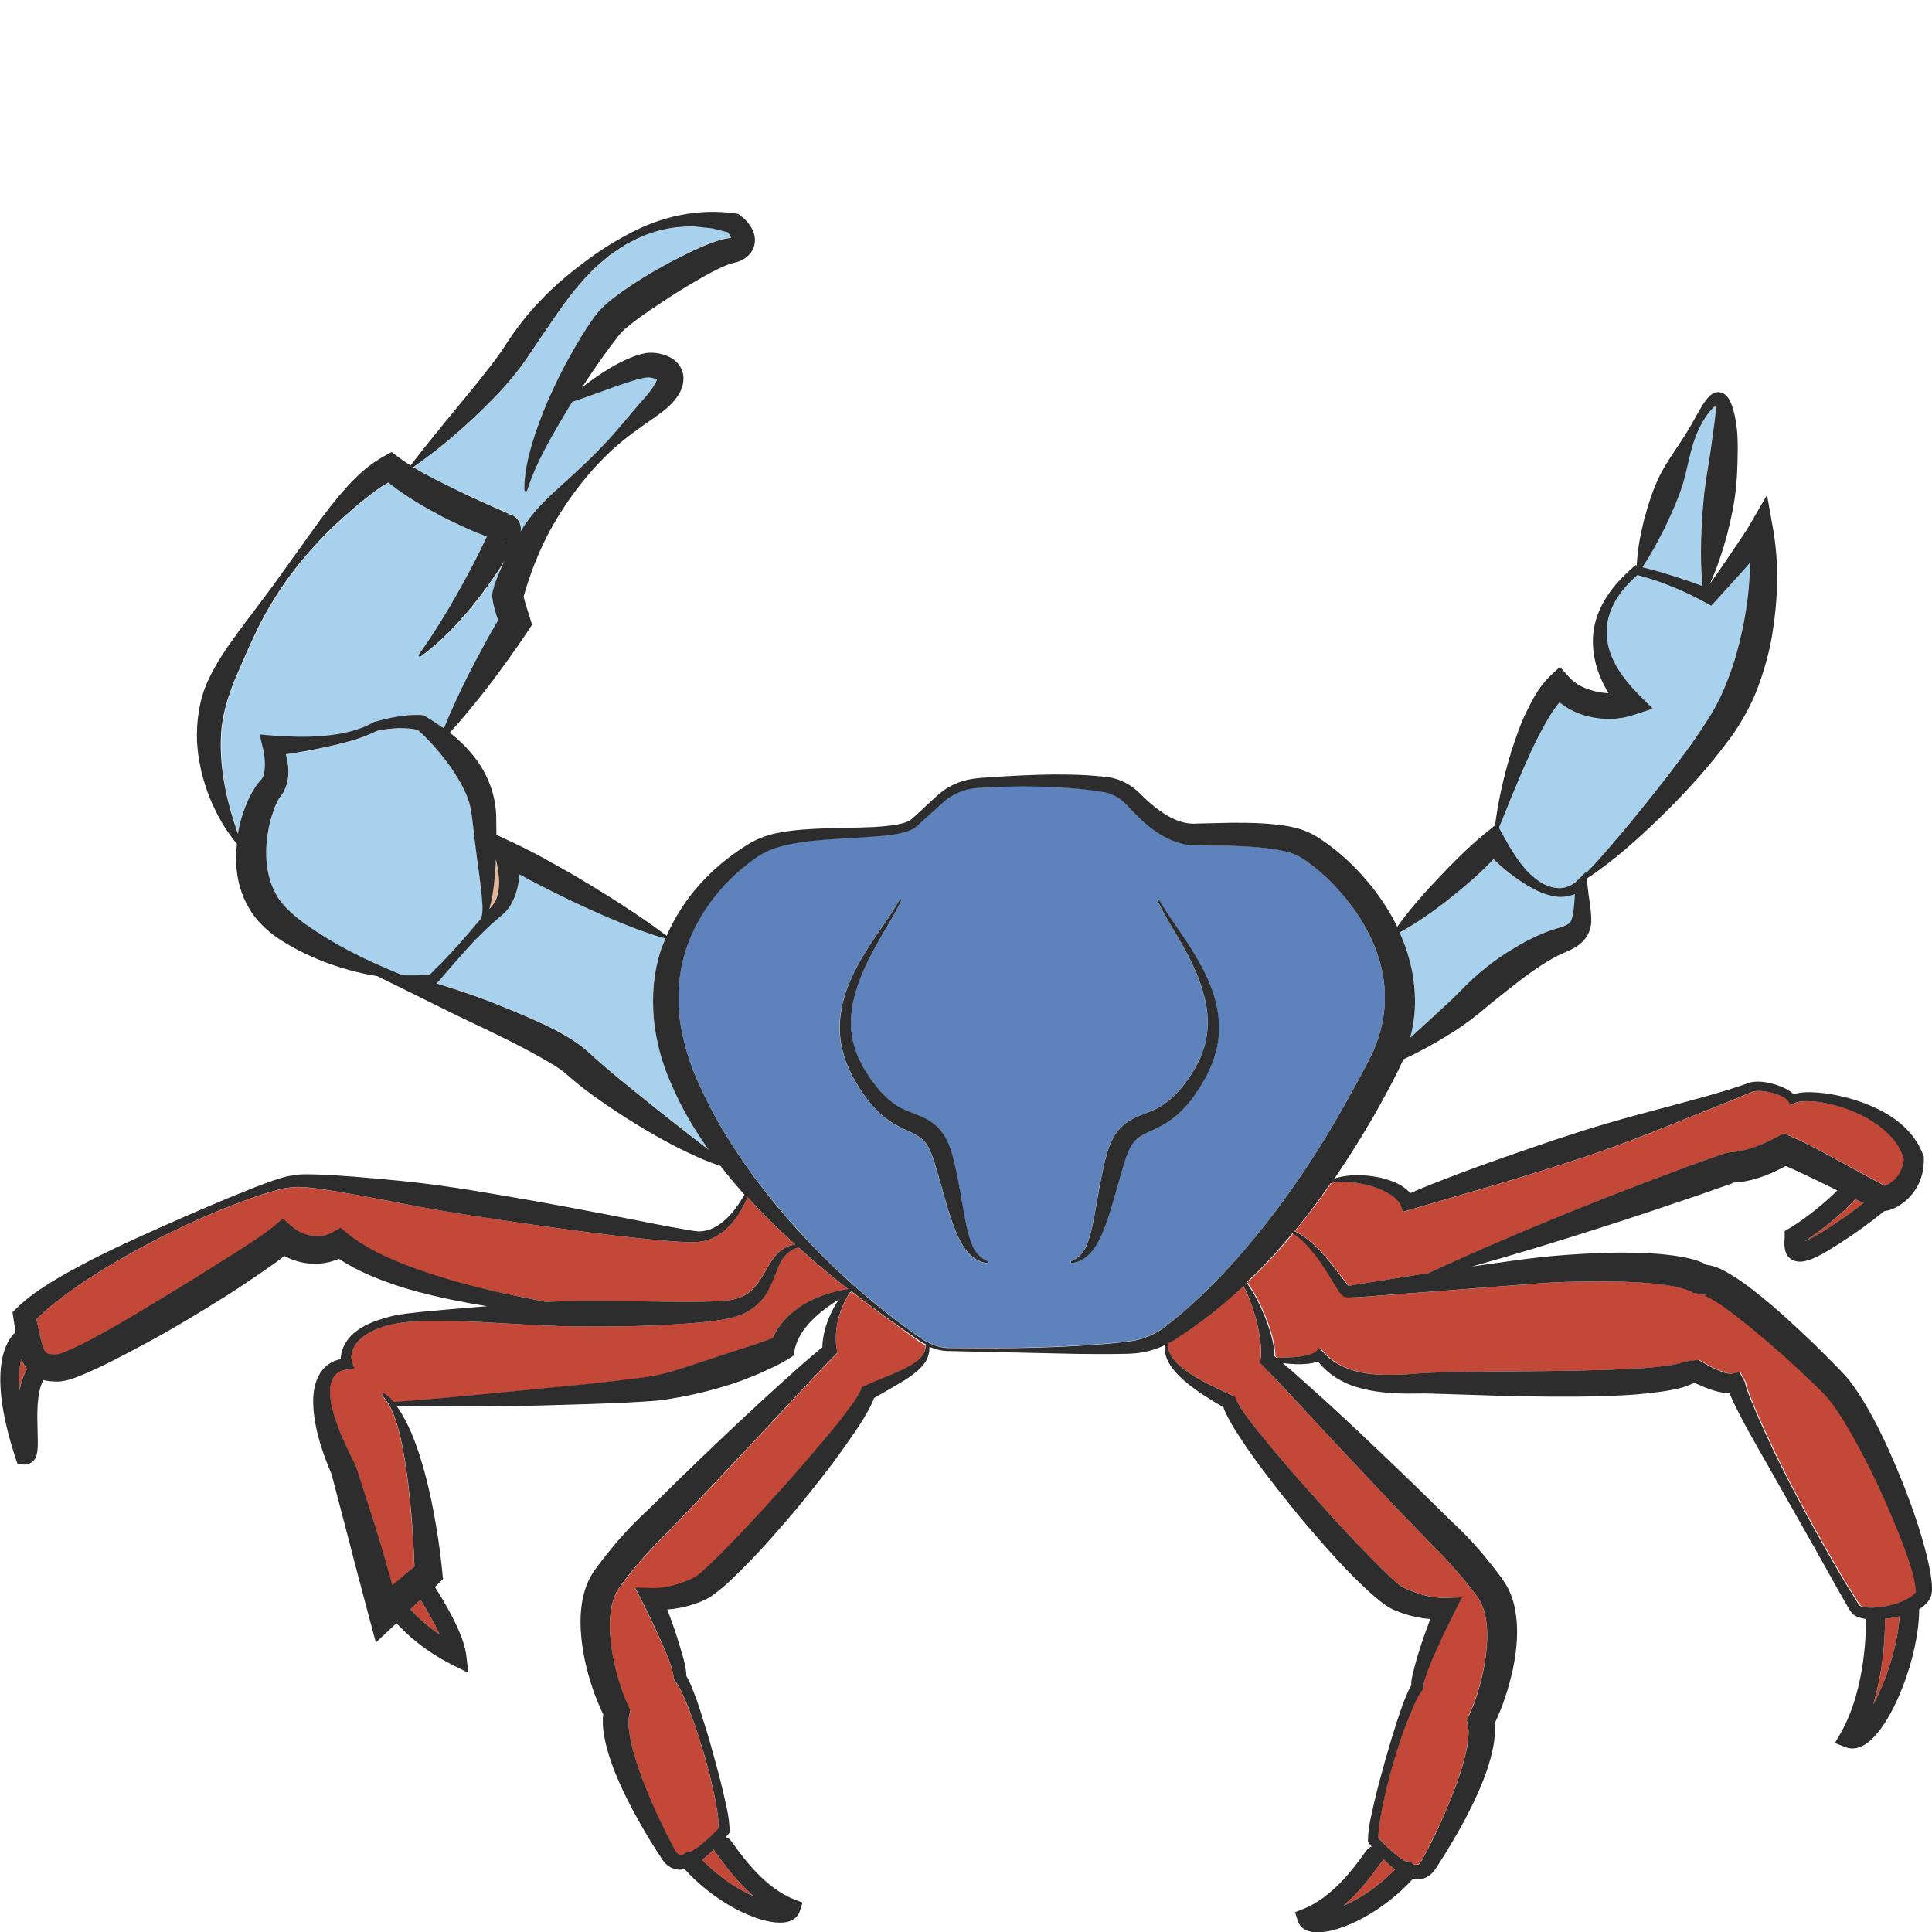 <?xml version="1.0" encoding="utf-8"?>
<!-- Generator: Adobe Illustrator 24.1.2, SVG Export Plug-In . SVG Version: 6.00 Build 0)  -->
<svg version="1.1" id="Layer_1" xmlns="http://www.w3.org/2000/svg" xmlns:xlink="http://www.w3.org/1999/xlink" x="0px" y="0px"
	 viewBox="0 0 128 128" style="enable-background:new 0 0 128 128;" xml:space="preserve">
<style type="text/css">
	.st0{fill:#E5B693;}
	.st1{fill:#C44837;}
	.st2{fill:#A8D1ED;}
	.st3{fill:#5E82BB;}
	.st4{fill:#2D2D2D;}
</style>
<g>
	<path class="st0" d="M124.77,78.62C124.77,78.62,124.77,78.62,124.77,78.62C124.73,78.63,124.76,78.63,124.77,78.62z"/>
	<path class="st0" d="M33.39,35.95c-0.06-0.01-0.12-0.02-0.18-0.04c0.16,0.06,0.32,0.06,0.34,0.06l-0.02,0l-0.05,0L33.39,35.95z"/>
	<path class="st0" d="M32.65,34.71c0.01-0.01,0,0-0.01,0.02l0,0.02L32.65,34.71z"/>
	<path class="st1" d="M85.91,81.43c-0.04,0.05-0.08,0.1-0.12,0.14c1.09,0.53,1.9,1.47,2.62,2.39l0.56,0.73l0.27,0.35
		c0.04,0.05,0.09,0.1,0.13,0.15l0.09-0.01l0.22-0.04l0.45-0.08l0.9-0.14c1.22-0.19,2.44-0.39,3.66-0.58
		c3.67-1.71,7.39-3.27,11.15-4.76c1.99-0.8,4-1.55,6.01-2.3c0.5-0.19,1.01-0.37,1.52-0.54l0.77-0.27c0.07-0.03,0.27-0.08,0.4-0.11
		l0.22-0.04l0.06,0c0.08,0,0.19-0.01,0.29-0.03c0.85-0.14,1.8-0.5,2.67-0.97l0.43-0.23l0.4,0.17c0.94,0.4,1.71,0.83,2.53,1.26
		l2.4,1.31l1.18,0.64l0.18,0.09c0.09-0.03,0.19-0.08,0.28-0.13c0.55-0.32,0.89-0.91,0.99-1.63c-0.17-0.6-0.52-1.17-1.01-1.65
		c-0.52-0.52-1.17-0.95-1.86-1.29c-0.69-0.34-1.44-0.6-2.21-0.75c-0.38-0.08-0.77-0.14-1.15-0.15c-0.37-0.01-0.79,0.01-1.04,0.13
		l-0.25,0.12l-0.14-0.23c-0.07-0.11-0.24-0.25-0.43-0.34c-0.19-0.1-0.41-0.17-0.62-0.23c-0.42-0.11-0.9-0.17-1.27-0.1
		c-1.88,0.79-3.72,1.49-5.57,2.25c-1.86,0.75-3.74,1.47-5.64,2.1c-0.95,0.32-1.91,0.63-2.86,0.92c-0.96,0.3-1.91,0.6-2.88,0.88
		l-5.73,1.67l-0.52,0.15l-0.15-0.4c-0.1-0.29-0.42-0.57-0.78-0.79c-0.37-0.22-0.79-0.39-1.23-0.52c-0.44-0.13-0.9-0.22-1.36-0.25
		c-0.42-0.03-0.85-0.03-1.26,0.07C87.47,79.44,86.72,80.46,85.91,81.43z"/>
	<path class="st0" d="M48.46,15.78C48.46,15.78,48.46,15.78,48.46,15.78C48.44,15.88,48.47,15.86,48.46,15.78z"/>
	<path class="st2" d="M32.46,33.46l1.06,0.47l0.25,0.11c0,0,0.08,0.03,0.02,0.01c-0.04-0.01-0.08-0.02-0.12-0.02l-0.06,0l-0.03,0
		l-0.02,0c0.03,0,0.2,0,0.37,0.08c0.18,0.07,0.41,0.26,0.51,0.49c0.1,0.23,0.1,0.43,0.08,0.55c0,0.02,0,0.02-0.01,0.04
		c0.18-0.29,0.37-0.58,0.58-0.86c0.76-1,1.68-1.77,2.54-2.57c0.87-0.8,1.72-1.6,2.52-2.45c0.8-0.85,1.53-1.78,2.32-2.68
		c0.39-0.44,0.73-0.84,0.95-1.22c0.06-0.11,0.1-0.22,0.12-0.28c-0.08-0.05-0.34-0.13-0.48-0.14c-0.03,0-0.05-0.01-0.09-0.01
		L42.81,25c-0.1,0-0.23,0.04-0.35,0.06c-0.5,0.12-1.03,0.31-1.57,0.49c-0.97,0.34-1.95,0.72-2.96,1.05c-0.1,0.17-0.21,0.33-0.31,0.5
		c-1.03,1.71-2.07,3.44-2.68,5.36l0,0c-0.02,0.05-0.07,0.08-0.12,0.06c-0.04-0.01-0.07-0.05-0.07-0.09
		c-0.01-1.05,0.23-2.08,0.52-3.08c0.29-1,0.67-1.97,1.08-2.92c0.42-0.94,0.87-1.88,1.38-2.78c0.5-0.91,1.02-1.79,1.66-2.68
		l0.28-0.35c0.11-0.12,0.23-0.24,0.34-0.35c0.21-0.2,0.43-0.39,0.65-0.55c0.43-0.33,0.86-0.63,1.3-0.92
		c0.87-0.58,1.78-1.08,2.7-1.58c0.94-0.48,1.83-0.95,2.93-1.3c0.13-0.05,0.31-0.08,0.47-0.12l0.29-0.05
		c0.05-0.01,0.08-0.02,0.1-0.03c0-0.01,0-0.01-0.01-0.02c-0.04-0.1-0.12-0.22-0.2-0.33l-0.59-0.15l-0.41-0.1
		c-0.14-0.03-0.28-0.03-0.41-0.05L45.98,15c-0.28,0-0.56,0.02-0.84,0.04c-1.13,0.08-2.26,0.41-3.27,0.96
		c-0.53,0.24-0.99,0.59-1.47,0.92c-0.44,0.38-0.9,0.73-1.29,1.16c-0.82,0.82-1.51,1.75-2.18,2.7c-0.66,0.95-1.3,1.9-1.95,2.87
		c-0.7,1.01-1.5,1.96-2.33,2.81c-1.62,1.66-3.35,3.17-5.25,4.49c0.92,0.56,1.95,1.06,2.95,1.55C31.04,32.82,31.75,33.13,32.46,33.46
		z"/>
	<path class="st0" d="M32.76,59.8c0.09-0.17,0.17-0.35,0.21-0.55c0.17-0.71,0.05-1.57-0.13-2.32c0,0.11,0,0.23-0.01,0.34
		c-0.04,0.61-0.08,1.23-0.18,1.85c-0.04,0.31-0.1,0.62-0.19,0.93c-0.02,0.06-0.04,0.13-0.06,0.19l0.16-0.19
		C32.66,59.94,32.69,59.88,32.76,59.8z"/>
	<path class="st0" d="M113.79,26.83c-0.01,0-0.02,0.01-0.03,0.01c0.02,0,0.04,0,0.05,0C113.83,26.83,113.81,26.82,113.79,26.83z"/>
	<path class="st1" d="M119.58,82.24c0.2-0.08,0.51-0.23,0.99-0.52c1.22-0.74,2.23-1.48,2.91-2l-0.56-0.26
		C122.23,80.27,120.7,81.5,119.58,82.24z"/>
	<path class="st2" d="M112.77,38.81c-0.17-2.08-0.07-4.09,0.12-6.08c0.12-1.06,0.33-2.1,0.47-3.15l0.21-1.55
		c0.04-0.25,0.07-0.51,0.08-0.74c0.01-0.12,0.01-0.23,0-0.33c0-0.03,0-0.05-0.01-0.08c-0.03,0.02-0.07,0.05-0.1,0.08
		c-0.17,0.16-0.34,0.36-0.49,0.57c-0.3,0.43-0.54,0.91-0.73,1.41c-0.38,1-0.53,2.1-0.84,3.12c-0.32,1.02-0.77,1.99-1.23,2.97
		c-0.43,0.86-0.89,1.71-1.46,2.53c0.74,0.19,1.48,0.4,2.21,0.63C111.6,38.39,112.18,38.59,112.77,38.81z"/>
	<path class="st2" d="M17.21,48.68l0.84,0.07c0.55,0.05,1.14,0.07,1.71,0.08c0.58,0.01,1.15-0.01,1.73-0.06
		c0.57-0.06,1.14-0.13,1.69-0.28c0.55-0.14,1.09-0.32,1.56-0.61l0.03-0.02l0.04-0.01c0.5-0.14,1.02-0.27,1.54-0.35
		c0.26-0.04,0.53-0.08,0.8-0.1c0.28-0.02,0.53-0.03,0.86,0l0.06,0.01l0.12,0.07c0.43,0.24,0.84,0.51,1.23,0.8
		c0.49-1.23,1.05-2.42,1.64-3.59c0.34-0.68,0.7-1.36,1.07-2.02c0.28-0.53,0.58-1.04,0.88-1.55c-0.05-0.14-0.1-0.28-0.14-0.43
		c-0.09-0.31-0.17-0.56-0.24-1.03l-0.01-0.13c0-0.05-0.01-0.06,0.01-0.2c0.01-0.06,0.02-0.11,0.03-0.17l0.03-0.1L32.7,39l0.08-0.21
		l0.16-0.43c0.11-0.28,0.23-0.56,0.35-0.84c0.05-0.12,0.11-0.24,0.17-0.36c-0.64,1.03-1.34,2.01-2.1,2.95
		c-1.02,1.25-2.15,2.44-3.45,3.39c-0.04,0.03-0.1,0.02-0.13-0.02c-0.03-0.03-0.02-0.08,0-0.11c0.93-1.3,1.75-2.62,2.52-3.98
		c0.7-1.26,1.38-2.54,1.99-3.83c-0.21-0.08-0.41-0.16-0.62-0.24c-0.75-0.3-1.47-0.66-2.2-1.01c-1.27-0.67-2.52-1.37-3.71-2.33
		c-0.31,0.17-0.63,0.37-0.93,0.61c-0.24,0.16-0.47,0.35-0.7,0.54c-0.23,0.19-0.47,0.37-0.7,0.58c-0.92,0.79-1.82,1.64-2.64,2.55
		c-1.66,1.82-3.04,3.91-4.05,6.16c-0.27,0.56-0.5,1.12-0.75,1.68l-0.36,0.84c-0.13,0.28-0.23,0.55-0.31,0.81
		c-0.39,1.05-0.64,2.15-0.66,3.31c-0.05,2.04,0.41,4.13,1.13,6.19c0.06-0.35,0.14-0.7,0.24-1.04c0.14-0.48,0.32-0.94,0.54-1.4
		c0.12-0.23,0.24-0.46,0.4-0.69c0.06-0.11,0.19-0.25,0.29-0.37c0.07-0.09,0.08-0.07,0.11-0.13c0.27-0.32,0.26-1.25,0.09-1.97
		L17.21,48.68z"/>
	<path class="st2" d="M100.48,56.83c0.33,0.48,0.7,0.94,1.15,1.3c0.43,0.37,0.96,0.65,1.49,0.7c0.54,0.07,1.04-0.15,1.41-0.52
		l0.55-0.55l0.01,0.07c0.63-0.65,1.24-1.32,1.82-2.02c0.74-0.86,1.46-1.75,2.18-2.63c0.71-0.89,1.42-1.77,2.08-2.68
		c0.68-0.9,1.33-1.82,1.92-2.74c0.61-0.92,1.05-1.85,1.43-2.87c0.39-1,0.67-2.06,0.91-3.13c0.31-1.46,0.49-2.98,0.51-4.48
		c-0.14,0.16-0.27,0.32-0.41,0.48l-1.88,2.07l-0.28,0.3l-0.31-0.17c-0.73-0.41-1.51-0.78-2.3-1.1c-0.74-0.31-1.51-0.56-2.28-0.76
		c-0.58,0.51-1.1,1.09-1.47,1.74c-0.39,0.7-0.61,1.48-0.56,2.24c0.04,0.77,0.31,1.49,0.7,2.16c0.39,0.66,0.9,1.26,1.46,1.82
		l0.89,0.89l-1.24,0.41c-1.01,0.34-2,0.33-2.98,0.12c-0.69-0.16-1.38-0.48-1.96-0.95c-0.33,0.4-0.64,0.87-0.91,1.36
		c-0.42,0.75-0.81,1.53-1.17,2.34c-0.37,0.8-0.71,1.62-1.05,2.44l-0.88,2.17l0.27,0.5C99.86,55.84,100.15,56.34,100.48,56.83z"/>
	<path class="st1" d="M1.41,90.04c-0.12,0.46-0.2,1.12-0.12,2.08c0.09-0.52,0.24-1,0.49-1.42c-0.14-0.17-0.25-0.35-0.32-0.52
		C1.44,90.13,1.43,90.08,1.41,90.04z"/>
	<path class="st2" d="M93.43,68.77c0.53-0.49,1.06-0.98,1.59-1.46c0.57-0.53,1.15-1.04,1.66-1.57c0.54-0.55,1.16-1.15,1.79-1.64
		c0.64-0.51,1.32-0.97,2.04-1.39c0.71-0.42,1.46-0.79,2.29-1.08l0.56-0.17c0.15-0.05,0.28-0.1,0.4-0.15
		c0.19-0.11,0.28-0.14,0.38-0.44c0.09-0.28,0.12-0.68,0.16-1.07l0.04-0.55c-0.42,0.15-0.86,0.23-1.29,0.16
		c-0.67-0.1-1.26-0.4-1.82-0.71c-0.82-0.51-1.59-1.09-2.28-1.77c-0.86,0.92-1.81,1.73-2.78,2.51c-0.59,0.47-1.2,0.93-1.82,1.35
		c-0.52,0.36-1.06,0.69-1.62,1.01c0.56,1.24,0.94,2.6,1,4C93.8,66.79,93.68,67.8,93.43,68.77z"/>
	<path class="st0" d="M34.61,39.68C34.61,39.68,34.6,39.7,34.61,39.68l0.02-0.05c0,0,0-0.01,0-0.01l0,0L34.61,39.68z"/>
	<path class="st1" d="M84.33,91.17l-0.58-0.59l-0.28-0.28l0.03-0.2c0.07-0.41,0.03-0.88-0.02-1.35c-0.06-0.47-0.16-0.95-0.29-1.42
		c-0.13-0.47-0.28-0.94-0.47-1.39c-0.11-0.25-0.22-0.5-0.34-0.74c-0.86,0.81-1.77,1.58-2.72,2.28c-0.58,0.45-1.18,0.84-1.79,1.25
		c-0.17,0.11-0.34,0.2-0.52,0.29c0.01,0.48,0.25,0.89,0.57,1.23c0.32,0.34,0.72,0.62,1.13,0.88c0.83,0.52,1.74,0.92,2.64,1.34
		l0.14,0.07l0.12,0.29c0.03,0.06,0.13,0.26,0.23,0.41c0.1,0.16,0.22,0.33,0.34,0.5c0.24,0.33,0.5,0.66,0.75,0.99
		c0.52,0.66,1.06,1.3,1.61,1.94c1.08,1.29,2.22,2.55,3.35,3.8c1.14,1.24,2.29,2.48,3.48,3.63c0.3,0.28,0.59,0.57,0.88,0.8
		c0.15,0.12,0.28,0.21,0.36,0.26c0.17,0.08,0.35,0.16,0.53,0.23c0.36,0.14,0.72,0.26,1.09,0.34c0.35,0.08,0.78,0.13,1.05,0.12
		l1.23-0.03l-0.5,0.99c-0.41,0.81-0.81,1.64-1.18,2.48c-0.19,0.42-0.37,0.84-0.53,1.26c-0.08,0.21-0.15,0.42-0.22,0.63
		c-0.06,0.2-0.11,0.43-0.12,0.53l-0.01,0.2l-0.08,0.1c-0.21,0.26-0.42,0.68-0.59,1.07c-0.18,0.4-0.34,0.8-0.49,1.21
		c-0.31,0.82-0.57,1.66-0.83,2.51c-0.25,0.84-0.46,1.7-0.65,2.56c-0.1,0.43-0.18,0.86-0.24,1.29c-0.06,0.38-0.1,0.78-0.1,1.12
		c0.39,0.41,0.79,0.8,1.22,1.14c0.2,0.16,0.41,0.29,0.61,0.41c0.17-0.01,0.33,0.04,0.47,0.15c0.02,0.01,0.02,0.03,0.04,0.05
		c0.08,0.02,0.16,0.03,0.22,0.02c0.14-0.03,0.19-0.08,0.32-0.29l0.43-0.81c0.28-0.55,0.54-1.1,0.8-1.65
		c0.5-1.11,0.97-2.24,1.33-3.37c0.18-0.56,0.34-1.13,0.44-1.69c0.1-0.55,0.13-1.1,0.04-1.49l-0.06-0.28l0.14-0.3
		c0.47-1.03,0.82-2.22,1.03-3.38c0.2-1.16,0.28-2.35,0.03-3.36c-0.06-0.25-0.14-0.48-0.24-0.69c-0.1-0.22-0.2-0.35-0.4-0.63
		c-0.36-0.49-0.74-0.96-1.14-1.42c-0.39-0.46-0.81-0.9-1.23-1.35c-0.21-0.22-0.42-0.44-0.63-0.63l-0.12-0.12L94.54,102l-0.16-0.17
		l-0.33-0.34c-1.75-1.81-3.48-3.65-5.21-5.49l-2.58-2.77l-1.29-1.38L84.33,91.17z"/>
	<path class="st1" d="M91.66,123.17c-0.04,0.09-0.09,0.17-0.16,0.23c-0.04,0.05-0.09,0.13-0.17,0.23c-0.39,0.55-1.21,1.68-2.34,2.65
		c1.02-0.44,2.27-1.22,3.43-2.42c-0.14-0.11-0.27-0.22-0.4-0.33C91.89,123.41,91.78,123.29,91.66,123.17z"/>
	<path class="st3" d="M84.47,80.29c1.68-2.23,3.22-4.59,4.58-7.04l1.02-1.84c0.33-0.62,0.68-1.26,0.94-1.83
		c0.51-1.18,0.78-2.45,0.74-3.72c-0.06-2.56-1.37-5.05-3.17-7.02c-0.45-0.49-0.94-0.96-1.46-1.37c-0.52-0.41-1.07-0.8-1.55-0.95
		c-0.56-0.19-1.24-0.29-1.92-0.36c-0.68-0.07-1.38-0.11-2.08-0.13L79.45,56L79.18,56l-0.32-0.02c-0.22-0.02-0.43-0.06-0.63-0.12
		c-0.41-0.11-0.79-0.28-1.14-0.47c-0.7-0.39-1.28-0.9-1.81-1.42l-0.39-0.4l-0.19-0.21c-0.05-0.06-0.1-0.11-0.16-0.16
		c-0.21-0.21-0.46-0.39-0.73-0.52c-0.28-0.13-0.52-0.2-0.88-0.25c-0.34-0.05-0.69-0.1-1.04-0.14c-0.7-0.08-1.4-0.13-2.1-0.16
		c-1.41-0.07-2.83-0.06-4.24,0.01c-0.35,0.02-0.72,0.03-1.04,0.07c-0.33,0.04-0.65,0.13-0.95,0.26c-0.31,0.13-0.59,0.29-0.86,0.49
		c-0.26,0.19-0.52,0.45-0.78,0.69l-0.79,0.72c-0.14,0.13-0.24,0.23-0.41,0.37c-0.18,0.15-0.37,0.23-0.55,0.3
		c-0.74,0.25-1.46,0.3-2.18,0.36c-1.43,0.11-2.86,0.15-4.25,0.3c-0.7,0.08-1.39,0.19-2.04,0.37c-0.67,0.18-1.2,0.44-1.76,0.85
		c-2.21,1.6-3.95,3.89-4.63,6.44c-0.36,1.27-0.44,2.6-0.3,3.92c0.14,1.32,0.51,2.62,1.02,3.88c0.52,1.27,1.15,2.5,1.86,3.69
		c0.72,1.19,1.49,2.35,2.34,3.47c1.71,2.23,3.62,4.34,5.71,6.26c1.04,0.97,2.14,1.87,3.26,2.75c0.56,0.44,1.14,0.85,1.72,1.25
		c0.16,0.13,0.34,0.23,0.52,0.33c0.01,0,0.01-0.01,0.02-0.01c0.04,0,0.07,0.03,0.08,0.06c0.4,0.2,0.83,0.32,1.29,0.33
		c2.85,0.04,5.7,0.03,8.54-0.14c0.71-0.04,1.42-0.09,2.12-0.15c0.7-0.08,1.43-0.12,2.04-0.29c0.63-0.18,1.22-0.48,1.74-0.87
		c0.53-0.44,1.09-0.87,1.6-1.35C80.95,84.64,82.78,82.52,84.47,80.29z M65.39,83.69c-0.63-0.05-1.2-0.52-1.54-1.05
		c-0.35-0.54-0.58-1.12-0.78-1.69c-0.4-1.15-0.68-2.3-1.02-3.42c-0.16-0.58-0.32-1.08-0.55-1.51c-0.23-0.43-0.51-0.68-1-0.91
		c-0.48-0.24-1.11-0.5-1.64-0.88c-0.54-0.38-0.99-0.86-1.39-1.35c-0.19-0.25-0.37-0.51-0.54-0.77l-0.47-0.8l-0.39-0.86
		c-0.11-0.3-0.19-0.61-0.28-0.91c-0.3-1.24-0.18-2.54,0.21-3.71c0.39-1.17,0.99-2.23,1.64-3.23c0.64-1.01,1.38-1.95,1.95-2.98
		c0.02-0.03,0.05-0.04,0.08-0.03c0.03,0.01,0.04,0.05,0.03,0.08c-0.5,1.09-1.17,2.08-1.74,3.12c-0.57,1.03-1.07,2.1-1.35,3.21
		c-0.3,1.11-0.33,2.26-0.02,3.33c0.1,0.26,0.18,0.53,0.28,0.78l0.38,0.74l0.47,0.72c0.17,0.23,0.34,0.45,0.52,0.66
		c0.37,0.41,0.77,0.78,1.22,1.06c0.45,0.28,0.95,0.44,1.55,0.68c0.29,0.13,0.62,0.3,0.91,0.55c0.29,0.24,0.53,0.54,0.71,0.85
		c0.33,0.62,0.5,1.27,0.63,1.84c0.26,1.18,0.45,2.36,0.66,3.51c0.11,0.57,0.23,1.14,0.43,1.65c0.18,0.53,0.53,0.96,1.07,1.2
		c0.03,0.01,0.05,0.05,0.03,0.08C65.45,83.67,65.42,83.69,65.39,83.69z M77.53,74.22c-0.54,0.39-1.17,0.64-1.64,0.88
		c-0.49,0.24-0.77,0.48-1,0.91c-0.23,0.43-0.39,0.93-0.55,1.51c-0.34,1.12-0.62,2.27-1.02,3.42c-0.2,0.57-0.43,1.15-0.78,1.69
		c-0.34,0.53-0.92,1-1.54,1.05c-0.04,0-0.07-0.02-0.07-0.06c0-0.03,0.01-0.05,0.04-0.06c0.54-0.24,0.88-0.68,1.07-1.2
		c0.2-0.51,0.32-1.08,0.43-1.65c0.21-1.14,0.39-2.33,0.66-3.51c0.13-0.57,0.29-1.22,0.63-1.84c0.18-0.31,0.41-0.61,0.7-0.85
		c0.29-0.25,0.62-0.42,0.91-0.55c0.61-0.25,1.1-0.4,1.55-0.68c0.45-0.28,0.85-0.65,1.22-1.06c0.18-0.22,0.35-0.44,0.52-0.66
		l0.47-0.72l0.38-0.74c0.11-0.25,0.19-0.52,0.28-0.78c0.32-1.07,0.28-2.22-0.02-3.33c-0.28-1.11-0.78-2.18-1.35-3.21
		c-0.56-1.04-1.23-2.03-1.74-3.12c-0.01-0.03,0-0.07,0.03-0.08c0.03-0.01,0.07,0,0.08,0.03c0.57,1.03,1.3,1.97,1.95,2.98
		c0.65,1,1.25,2.06,1.64,3.23c0.38,1.17,0.5,2.47,0.21,3.71c-0.09,0.3-0.17,0.61-0.28,0.91l-0.39,0.86l-0.47,0.8
		c-0.17,0.26-0.35,0.52-0.54,0.77C78.52,73.36,78.08,73.84,77.53,74.22z"/>
	<path class="st1" d="M124.88,107.25c0.01,0.53,0.02,3.07-0.78,5.68c0.86-1.55,1.63-3.89,1.75-5.85c-0.07,0.02-0.15,0.04-0.22,0.05
		C125.38,107.19,125.13,107.22,124.88,107.25z"/>
	<path class="st2" d="M31.35,61.49l0.54-0.64c0,0,0,0,0-0.01l0.01-0.02c0.15-0.53,0.04-1.15,0-1.73c-0.07-0.59-0.14-1.19-0.23-1.78
		l-0.23-1.79l-0.1-0.9c-0.04-0.29-0.07-0.62-0.12-0.86c-0.14-1.02-0.7-1.96-1.31-2.87c-0.63-0.88-1.38-1.78-2.22-2.52
		c-0.16-0.04-0.35-0.07-0.53-0.09c-0.24-0.02-0.48-0.04-0.72-0.03c-0.48,0.02-0.97,0.06-1.45,0.18c-0.53,0.27-1.08,0.47-1.64,0.64
		c-0.58,0.17-1.16,0.31-1.74,0.43c-0.58,0.13-1.17,0.24-1.76,0.34c-0.3,0.05-0.6,0.09-0.9,0.14c0.06,0.23,0.11,0.46,0.14,0.72
		c0.06,0.53,0.04,1.15-0.29,1.77c-0.07,0.14-0.22,0.32-0.28,0.41c-0.03,0.06-0.06,0.08-0.1,0.17c-0.08,0.14-0.16,0.32-0.23,0.5
		c-0.14,0.37-0.26,0.75-0.34,1.15c-0.35,1.58-0.27,3.23,0.41,4.49c0.63,1.22,2.19,2.22,3.64,3.12c1.49,0.89,3.11,1.64,4.78,2.31l0,0
		c0,0,0,0,0,0l0.34,0.01c0.48,0.01,1.01,0.01,1.43-0.04c0,0,0.01,0,0.01-0.01c0.04-0.03,0.08-0.05,0.13-0.1
		c0.09-0.08,0.18-0.16,0.26-0.24l0.53-0.52C30.05,62.99,30.72,62.26,31.35,61.49z"/>
	<path class="st1" d="M126.93,104.92c-0.08-0.45-0.22-0.92-0.36-1.39c-0.3-0.93-0.67-1.86-1.06-2.78c-0.38-0.92-0.78-1.83-1.21-2.73
		c-0.43-0.9-0.88-1.78-1.37-2.64c-0.47-0.86-0.98-1.71-1.54-2.45c-0.28-0.38-0.55-0.65-0.93-1.02l-1.08-1.03
		c-0.73-0.68-1.47-1.35-2.22-1.99c-0.76-0.64-1.52-1.27-2.29-1.86c-0.39-0.29-0.78-0.57-1.16-0.81c-0.19-0.12-0.38-0.23-0.55-0.3
		c-0.08-0.04-0.16-0.07-0.2-0.08c0,0,0,0-0.01,0c0.02,0,0.08,0,0.2-0.03l-0.9-0.15c-0.21-0.15-0.77-0.33-1.29-0.43
		c-0.54-0.11-1.12-0.17-1.7-0.22c-1.17-0.1-2.37-0.11-3.57-0.11c-1.2,0.01-2.41,0.03-3.6,0.12l-3.63,0.28l-7.3,0.56l-0.91,0.07
		l-0.46,0.02l-0.23,0.01l-0.13,0l-0.07,0l-0.03,0l-0.02,0c-0.03,0-0.05-0.01-0.08-0.01c-0.22-0.06-0.22-0.12-0.28-0.16
		c-0.04-0.04-0.07-0.08-0.1-0.12c-0.06-0.07-0.1-0.14-0.15-0.21l-0.25-0.4l-0.48-0.78c-0.32-0.51-0.66-1-1.05-1.46
		c-0.36-0.42-0.76-0.82-1.23-1.11c-0.38,0.46-0.77,0.9-1.16,1.35c-0.5,0.53-1,1.06-1.52,1.56c-0.12,0.12-0.25,0.23-0.38,0.34
		c0.19,0.24,0.35,0.49,0.5,0.76c0.25,0.44,0.47,0.9,0.67,1.37c0.2,0.47,0.37,0.96,0.5,1.46c0.11,0.42,0.19,0.84,0.2,1.31l0.03,0.02
		l0.1,0.08c0.41,0,0.81-0.02,1.21-0.05c0.27-0.02,0.54-0.06,0.79-0.12c0.25-0.06,0.5-0.15,0.63-0.27l0.22-0.2l0.23,0.26
		c0.67,0.75,1.57,1.16,2.53,1.35c0.97,0.2,1.99,0.17,3.02,0.12c2.13-0.19,4.27-0.15,6.38-0.19c2.11-0.01,4.23-0.03,6.32-0.09
		c1.05-0.02,2.09-0.08,3.12-0.14c0.51-0.04,1.02-0.08,1.51-0.16c0.24-0.04,0.48-0.08,0.7-0.13c0.2-0.04,0.43-0.14,0.43-0.14
		l0.85-0.11c0.42,0.25,0.84,0.49,1.26,0.67c0.21,0.09,0.41,0.16,0.59,0.21c0.19,0.05,0.34,0.04,0.42,0.03l0.46-0.09l0.37,0.67
		c0.01,0.02,0,0,0.01,0.05l0.03,0.14c0.03,0.11,0.06,0.21,0.1,0.33c0.08,0.22,0.17,0.45,0.26,0.68c0.18,0.46,0.38,0.92,0.59,1.38
		c0.41,0.91,0.83,1.83,1.28,2.73c0.89,1.81,1.85,3.59,2.84,5.34c0.5,0.87,1,1.75,1.52,2.61l0.79,1.28c0.06,0.09,0.15,0.23,0.17,0.25
		c0.02,0.02,0.1,0.06,0.19,0.08c0.19,0.05,0.42,0.06,0.65,0.06c0.92-0.03,1.93-0.28,2.62-0.76c0.08-0.06,0.16-0.12,0.21-0.19
		c0.03-0.03,0.05-0.06,0.07-0.09c0.01-0.02,0.05-0.08,0.02-0.05C126.97,105.4,126.97,105.13,126.93,104.92z"/>
	<path class="st1" d="M36.13,86.25c0.67-0.03,1.33-0.05,2-0.05c2.8-0.03,5.61,0.07,8.38,0.04c0.68-0.01,1.4-0.02,1.98-0.13
		C49.08,86,49.6,85.72,50,85.26c0.42-0.46,0.7-1.1,1.11-1.72c0.21-0.31,0.47-0.61,0.81-0.82c0.24-0.15,0.5-0.23,0.76-0.27
		c-1.1-0.99-2.16-2.03-3.16-3.13c-0.17,0.41-0.37,0.81-0.63,1.18c-0.39,0.57-0.88,1.12-1.55,1.46c-0.33,0.17-0.71,0.29-1.1,0.32
		c-0.39,0.03-0.71,0.01-1.06,0c-0.68-0.04-1.35-0.1-2.02-0.16c-2.68-0.26-5.34-0.62-7.99-1c-2.65-0.4-5.3-0.78-7.93-1.27
		c-1.31-0.24-2.62-0.51-3.94-0.74C22.66,79,22,78.89,21.34,78.8c-0.33-0.05-0.65-0.09-0.98-0.12c-0.16-0.02-0.32-0.03-0.47-0.03
		c-0.15-0.01-0.32,0-0.39,0.01l-0.13,0.02l-0.02,0c-0.08-0.01-0.32,0.02-0.5,0.06c-0.19,0.04-0.39,0.09-0.59,0.14
		c-0.39,0.11-0.79,0.23-1.18,0.36c-0.79,0.25-1.56,0.57-2.33,0.87c-1.54,0.63-3.06,1.33-4.53,2.09c-1.48,0.77-2.92,1.6-4.31,2.49
		c-1.26,0.82-2.51,1.72-3.5,2.72l0.21,0.96c0.09,0.43,0.2,0.86,0.33,1.11c0.16,0.24,0.16,0.21,0.44,0.28
		c0.07,0.01,0.14,0.01,0.23,0.01c0.07,0,0.21,0,0.22-0.02c0.07-0.01,0.29-0.08,0.46-0.15c0.77-0.31,1.57-0.74,2.36-1.17
		c0.79-0.43,1.57-0.89,2.35-1.35c1.55-0.94,3.11-1.87,4.65-2.84l2.3-1.45l1.12-0.74c0.36-0.24,0.75-0.52,1-0.73l0.66-0.56l0.6,0.53
		c0.36,0.32,0.82,0.54,1.31,0.61c0.49,0.08,0.99,0,1.37-0.22l0.54-0.31l0.44,0.36c1.11,0.91,2.53,1.58,3.97,2.14
		c1.45,0.56,2.96,1.02,4.5,1.4C33.01,85.63,34.57,85.94,36.13,86.25C36.13,86.25,36.13,86.25,36.13,86.25z"/>
	<path class="st2" d="M43.79,62.91c0.09-0.26,0.19-0.51,0.3-0.76c-0.55-0.12-0.96-0.28-1.44-0.45c-0.47-0.18-0.94-0.35-1.41-0.54
		c-0.93-0.37-1.85-0.78-2.75-1.2c-0.91-0.42-1.8-0.86-2.69-1.32c-0.47-0.23-0.93-0.47-1.38-0.73c0,0.02,0,0.03,0,0.05
		c-0.05,0.55-0.17,1.12-0.42,1.66c-0.12,0.27-0.29,0.52-0.49,0.75c-0.11,0.1-0.23,0.23-0.32,0.3l-0.28,0.23
		c-0.38,0.31-0.72,0.66-1.08,1.01c-0.71,0.69-1.35,1.45-2.01,2.2l-0.49,0.57c-0.08,0.09-0.17,0.19-0.26,0.29
		c-0.04,0.05-0.1,0.1-0.15,0.15c0,0-0.01,0.01-0.01,0.01c1.43,0.44,2.84,0.91,4.23,1.48c0.97,0.39,1.94,0.79,2.89,1.24
		c0.48,0.23,0.96,0.46,1.43,0.75c0.47,0.27,0.96,0.59,1.45,1.02c1.4,1.3,3.06,2.6,4.64,3.88l2.42,1.9c0.33,0.25,0.66,0.5,0.99,0.75
		c-0.96-1.36-1.81-2.8-2.48-4.35C43.27,69.11,42.83,65.85,43.79,62.91z"/>
	<path class="st1" d="M56.18,85.4c-0.19-0.15-0.38-0.29-0.57-0.44c-0.92-0.74-1.83-1.51-2.72-2.31c-0.61,0.18-1.04,0.61-1.28,1.18
		c-0.28,0.6-0.47,1.31-0.9,1.97c-0.44,0.67-1.17,1.19-1.94,1.42c-0.78,0.23-1.47,0.29-2.19,0.38c-2.84,0.26-5.65,0.31-8.46,0.28
		c-2.81-0.03-5.61-0.31-8.4-0.37c-1.39-0.01-2.82-0.03-4.11,0.32c-0.65,0.19-1.28,0.46-1.75,0.88c-0.22,0.22-0.4,0.46-0.5,0.73
		c-0.1,0.26-0.1,0.59-0.04,0.79l0.15,0.45l-0.54,0.06c-0.21,0.02-0.49,0.13-0.66,0.3c-0.18,0.17-0.29,0.39-0.35,0.64
		c-0.13,0.52-0.04,1.14,0.11,1.74c0.32,1.21,0.89,2.41,1.48,3.58l0.02,0.04l0.03,0.08c0.52,1.57,1.02,3.13,1.5,4.71
		c0.33,1.06,0.64,2.13,0.93,3.2c0.48-0.41,0.97-0.82,1.46-1.22c-0.03-0.85-0.09-1.72-0.14-2.58c-0.08-1.02-0.17-2.03-0.29-3.04
		c-0.13-1.01-0.28-2.02-0.51-3c-0.24-0.97-0.52-1.97-1.19-2.71l-0.01-0.01c-0.04-0.04-0.03-0.1,0.01-0.13
		c0.03-0.03,0.08-0.03,0.11-0.01c0.25,0.16,0.46,0.36,0.65,0.57c2.09-0.15,4.29-0.36,6.42-0.56l6.55-0.64
		c1.09-0.12,2.18-0.23,3.25-0.38c0.53-0.08,1.08-0.15,1.55-0.27c0.51-0.12,1.02-0.28,1.53-0.44l3.06-1.01
		c0.92-0.3,1.91-0.6,2.74-0.93c0.2-0.44,0.46-0.85,0.78-1.19c0.41-0.44,0.87-0.81,1.36-1.09c0.9-0.52,1.86-0.83,2.84-0.96
		C56.17,85.41,56.18,85.4,56.18,85.4z"/>
	<path class="st1" d="M29.13,108.29c-0.37-0.82-0.88-1.69-1.27-2.3c-0.22,0.21-0.45,0.42-0.67,0.63
		C27.6,107.08,28.23,107.68,29.13,108.29z"/>
	<path class="st1" d="M59.04,87.54c-0.89-0.62-1.75-1.29-2.61-1.95c-0.04,0.02-0.08,0.05-0.13,0.07c-0.34,0.52-0.58,1.1-0.74,1.68
		c-0.19,0.71-0.24,1.45-0.12,2.11l0.04,0.2l-0.28,0.29l-0.58,0.59l-0.65,0.68l-1.29,1.38l-2.58,2.77c-1.73,1.84-3.45,3.68-5.21,5.49
		l-0.33,0.34l-0.16,0.17l-0.08,0.09l-0.12,0.12c-0.21,0.2-0.42,0.42-0.63,0.63c-0.42,0.44-0.83,0.88-1.23,1.35
		c-0.4,0.46-0.78,0.93-1.14,1.42c-0.21,0.27-0.3,0.41-0.4,0.63c-0.1,0.21-0.18,0.44-0.24,0.69c-0.24,1-0.17,2.2,0.03,3.36
		c0.21,1.16,0.55,2.35,1.03,3.38l0.14,0.3l-0.06,0.28c-0.09,0.39-0.06,0.95,0.04,1.5c0.1,0.55,0.26,1.12,0.44,1.69
		c0.36,1.13,0.84,2.26,1.33,3.37c0.25,0.56,0.52,1.11,0.8,1.65l0.43,0.81c0.12,0.21,0.18,0.27,0.32,0.29c0.06,0.01,0.14,0,0.22-0.02
		c0.01-0.01,0.02-0.03,0.04-0.05c0.13-0.12,0.3-0.17,0.47-0.15c0.21-0.11,0.41-0.25,0.61-0.41c0.43-0.34,0.83-0.73,1.22-1.14
		c0-0.35-0.04-0.74-0.1-1.12c-0.07-0.43-0.15-0.86-0.24-1.29c-0.19-0.86-0.4-1.71-0.65-2.56c-0.26-0.84-0.51-1.69-0.83-2.51
		c-0.16-0.41-0.32-0.82-0.49-1.21c-0.17-0.38-0.37-0.81-0.59-1.07l-0.08-0.1l-0.01-0.2c0-0.1-0.05-0.34-0.12-0.53
		c-0.06-0.21-0.14-0.42-0.22-0.63c-0.16-0.42-0.34-0.84-0.53-1.25c-0.37-0.83-0.77-1.67-1.18-2.48l-0.5-0.99l1.23,0.03
		c0.27,0.01,0.7-0.04,1.05-0.12c0.37-0.08,0.73-0.2,1.09-0.34c0.18-0.07,0.35-0.15,0.53-0.23c0.09-0.05,0.22-0.14,0.36-0.26
		c0.29-0.23,0.58-0.52,0.88-0.8c1.18-1.15,2.34-2.39,3.48-3.63c1.12-1.26,2.27-2.51,3.35-3.8c0.55-0.64,1.09-1.29,1.61-1.94
		c0.26-0.33,0.51-0.66,0.75-0.99c0.12-0.17,0.24-0.33,0.34-0.5c0.1-0.15,0.2-0.35,0.23-0.41l0.12-0.29l0.14-0.07
		c0.84-0.39,1.7-0.69,2.5-1.07c0.4-0.19,0.79-0.39,1.09-0.67c0.29-0.25,0.47-0.59,0.5-0.98c-0.2-0.1-0.39-0.21-0.56-0.34
		C60.2,88.38,59.62,87.96,59.04,87.54z"/>
	<path class="st1" d="M47.44,122.76c-0.07-0.06-0.12-0.14-0.16-0.23c-0.12,0.12-0.24,0.25-0.36,0.36c-0.13,0.11-0.26,0.22-0.4,0.33
		c1.15,1.2,2.41,1.98,3.43,2.42c-1.13-0.97-1.95-2.1-2.34-2.65C47.54,122.89,47.48,122.81,47.44,122.76z"/>
	<path class="st4" d="M127.69,103.22c-0.49-2.02-1.19-3.94-1.98-5.83c-0.8-1.89-1.65-3.75-2.88-5.52c-0.3-0.44-0.73-0.91-1.07-1.25
		l-1.08-1.09c-0.73-0.72-1.47-1.42-2.23-2.11c-0.76-0.69-1.53-1.36-2.37-2c-0.42-0.32-0.84-0.63-1.32-0.92
		c-0.24-0.15-0.48-0.29-0.77-0.43c-0.15-0.07-0.31-0.13-0.51-0.19c-0.11-0.02-0.23-0.06-0.38-0.07c-0.66-0.36-1.22-0.45-1.79-0.56
		c-0.66-0.11-1.3-0.17-1.93-0.21c-1.27-0.07-2.51-0.07-3.75-0.01c-1.24,0.06-2.46,0.14-3.71,0.28c-1.23,0.14-2.43,0.32-3.64,0.49
		c-0.25,0.04-0.5,0.08-0.75,0.11c2.99-0.84,5.96-1.75,8.91-2.7c2.04-0.65,4.07-1.34,6.1-2.03l1.51-0.53l0.75-0.26
		c0.05-0.02-0.01,0-0.01-0.02c-0.01,0-0.02-0.01-0.03-0.02l0.14,0c0.18-0.01,0.35-0.03,0.51-0.05c1.1-0.17,2.03-0.58,2.9-1.05
		c0.64,0.27,1.33,0.61,1.99,0.92l1.43,0.7c-0.62,0.63-1.96,1.78-3.18,2.51l-0.31,0.18v0.36c0,0.06,0,0.13-0.01,0.2
		c-0.02,0.38-0.05,1.01,0.48,1.33c0.16,0.09,0.33,0.14,0.54,0.14c0.46,0,1.07-0.25,1.96-0.79c1.72-1.05,3.03-2.07,3.64-2.57
		c0.2-0.01,0.28-0.05,0.37-0.07c0.33-0.11,0.57-0.25,0.81-0.43c0.48-0.34,0.86-0.81,1.1-1.33c0.25-0.52,0.33-1.09,0.33-1.62l0-0.13
		l-0.03-0.08c-0.31-0.91-0.92-1.65-1.6-2.2c-0.68-0.56-1.46-0.94-2.23-1.25c-0.78-0.3-1.59-0.51-2.42-0.65
		c-0.41-0.06-0.83-0.1-1.25-0.11c-0.36,0-0.71,0.01-1.1,0.14c-0.16-0.17-0.35-0.27-0.52-0.37c-0.24-0.12-0.48-0.21-0.73-0.29
		c-0.5-0.14-1-0.24-1.58-0.14l-0.01,0l-0.05,0.02c-1.84,0.66-3.82,1.16-5.74,1.68c-1.94,0.51-3.88,1.04-5.78,1.66
		c-0.96,0.3-1.91,0.62-2.85,0.95c-0.95,0.33-1.9,0.65-2.84,0.99c-0.94,0.34-1.89,0.68-2.83,1.05c-0.83,0.32-1.62,0.62-2.46,1
		c-0.3-0.34-0.66-0.55-1.01-0.71c-0.49-0.21-0.99-0.34-1.49-0.41c-0.5-0.07-1-0.09-1.5-0.05c-0.35,0.03-0.7,0.09-1.03,0.2
		c0.03-0.05,0.07-0.09,0.1-0.14c0.81-1.2,1.58-2.42,2.31-3.67c0.37-0.62,0.71-1.26,1.06-1.89c0.33-0.64,0.67-1.25,1-1.98
		c0.03-0.07,0.06-0.14,0.09-0.21c1.03-0.48,2.03-1.03,3-1.63c0.69-0.42,1.34-0.88,2-1.41c0.61-0.52,1.17-0.97,1.78-1.45
		c1.18-0.93,2.4-1.89,3.68-2.49l0.54-0.24c0.21-0.1,0.44-0.22,0.66-0.39c0.22-0.18,0.45-0.41,0.59-0.7c0.13-0.28,0.2-0.58,0.2-0.82
		c0.02-0.5-0.05-0.89-0.1-1.29c-0.06-0.39-0.11-0.78-0.15-1.17l-0.03-0.4c1.81-1.19,3.4-2.64,4.95-4.14
		c1.65-1.62,3.21-3.33,4.61-5.25c0.69-0.97,1.31-2.08,1.74-3.2c0.42-1.14,0.76-2.3,0.96-3.48c0.39-2.36,0.49-4.75,0.06-7.15
		l-0.39-2.19l-1.1,1.9c-0.19,0.33-0.45,0.73-0.7,1.1l-0.77,1.14c-0.4,0.59-0.81,1.18-1.22,1.76c0.38-0.82,0.67-1.66,0.93-2.51
		c0.31-1.05,0.56-2.11,0.72-3.19c0.16-1.08,0.19-2.18,0.2-3.29c0-0.56-0.02-1.12-0.11-1.69c-0.05-0.29-0.1-0.57-0.19-0.87
		c-0.04-0.15-0.09-0.3-0.16-0.46c-0.08-0.16-0.14-0.34-0.39-0.55c-0.12-0.1-0.35-0.17-0.51-0.15c-0.17,0.02-0.27,0.08-0.36,0.14
		c-0.18,0.12-0.27,0.25-0.37,0.37c-0.19,0.24-0.33,0.49-0.47,0.73c-0.28,0.48-0.53,0.97-0.82,1.43c-0.57,0.94-1.26,1.83-1.76,2.8
		c-0.49,0.98-0.81,2.02-1.09,3.08c-0.23,0.95-0.42,1.92-0.46,2.93l-0.09-0.02l-0.11,0.1c-0.65,0.58-1.28,1.2-1.76,1.95
		c-0.49,0.74-0.85,1.62-0.93,2.56c-0.08,0.94,0.1,1.89,0.45,2.75c0.16,0.39,0.35,0.77,0.57,1.12c-0.3-0.01-0.61-0.05-0.89-0.12
		c-0.34-0.09-0.68-0.2-0.98-0.36c-0.3-0.16-0.56-0.37-0.77-0.61l-0.58-0.65l-0.6,0.56c-0.81,0.76-1.22,1.62-1.64,2.46
		c-0.41,0.84-0.7,1.72-0.98,2.58c-0.26,0.87-0.5,1.75-0.69,2.64c-0.16,0.75-0.29,1.5-0.39,2.26l-0.65,0.53
		c-1.15,0.94-2.2,2.01-3.23,3.1c-0.52,0.54-1.02,1.11-1.51,1.69c-0.38,0.45-0.74,0.92-1.09,1.4c-0.02-0.04-0.03-0.08-0.05-0.11
		c-0.69-1.37-1.59-2.6-2.64-3.69c-0.52-0.54-1.08-1.05-1.69-1.51c-0.61-0.45-1.24-0.92-2.12-1.18c-0.8-0.23-1.54-0.29-2.29-0.35
		c-0.74-0.05-1.47-0.05-2.19-0.05l-2.15,0.05l-0.26,0.01l-0.21,0c-0.14-0.01-0.28-0.02-0.42-0.05c-0.28-0.06-0.57-0.16-0.85-0.29
		c-0.56-0.27-1.1-0.67-1.61-1.12l-0.38-0.35l-0.18-0.18c-0.07-0.07-0.15-0.14-0.22-0.21c-0.31-0.27-0.67-0.49-1.05-0.65
		c-0.37-0.16-0.83-0.25-1.18-0.27c-0.36-0.04-0.72-0.06-1.09-0.09c-0.72-0.04-1.44-0.05-2.16-0.05c-1.44,0.02-2.87,0.09-4.3,0.19
		c-0.36,0.03-0.7,0.04-1.09,0.1c-0.38,0.06-0.75,0.16-1.1,0.31c-0.35,0.15-0.68,0.34-0.98,0.58c-0.31,0.24-0.55,0.49-0.82,0.73
		l-0.79,0.73c-0.13,0.11-0.28,0.26-0.38,0.34c-0.1,0.08-0.24,0.14-0.39,0.2c-0.61,0.2-1.33,0.25-2.03,0.3
		c-1.41,0.07-2.84,0.05-4.28,0.14c-0.72,0.04-1.45,0.11-2.18,0.26c-0.37,0.08-0.74,0.18-1.1,0.33c-0.38,0.15-0.71,0.34-1.02,0.54
		c-2.23,1.41-4.13,3.44-5.2,5.94l-0.01-0.01c-0.34-0.26-0.79-0.57-1.19-0.86c-0.41-0.28-0.82-0.57-1.24-0.84
		c-0.83-0.56-1.68-1.08-2.53-1.6c-0.85-0.52-1.71-1.02-2.59-1.5c-0.86-0.5-1.75-0.96-2.65-1.38l-1.07-0.5l-0.01-0.78
		c-0.01-0.31,0.01-0.59-0.04-0.95c-0.14-1.4-0.77-2.69-1.62-3.68c-0.43-0.52-0.91-0.96-1.42-1.36c0.9-0.98,1.73-2.01,2.54-3.05
		c0.47-0.61,0.92-1.22,1.36-1.84c0.45-0.62,0.88-1.24,1.3-1.88l0.25-0.38l-0.15-0.49l-0.25-0.79c-0.06-0.21-0.13-0.45-0.16-0.59
		l0.02-0.07l0.12-0.4c0.08-0.27,0.17-0.53,0.26-0.8c0.36-1.06,0.81-2.09,1.32-3.05c1.05-1.92,2.49-3.88,4.19-5.43
		c0.86-0.78,1.82-1.46,2.78-2.12c0.48-0.34,1.01-0.72,1.45-1.31c0.21-0.31,0.45-0.68,0.45-1.28c0.01-0.3-0.12-0.65-0.3-0.9
		c-0.19-0.24-0.43-0.42-0.64-0.51c-0.21-0.11-0.41-0.17-0.6-0.21c-0.1-0.02-0.19-0.04-0.28-0.05c-0.09-0.01-0.18-0.02-0.31-0.02
		c-0.11,0-0.25,0-0.34,0.02l-0.28,0.06c-0.19,0.04-0.33,0.1-0.5,0.15c-0.61,0.23-1.15,0.5-1.67,0.82c-0.63,0.38-1.23,0.8-1.8,1.25
		c0.78-1.2,1.59-2.37,2.43-3.44l0.21-0.24l0.2-0.19c0.17-0.14,0.34-0.28,0.53-0.43c0.37-0.29,0.77-0.57,1.18-0.85
		c0.82-0.55,1.64-1.1,2.5-1.61c0.84-0.5,1.73-1.02,2.54-1.35c0.11-0.05,0.18-0.06,0.26-0.09c0.02-0.01,0.11-0.03,0.2-0.05
		c0.08-0.02,0.16-0.04,0.25-0.07c0.17-0.06,0.36-0.14,0.55-0.28c0.19-0.14,0.4-0.35,0.51-0.64c0.22-0.59,0.02-1.09-0.16-1.38
		c-0.19-0.32-0.42-0.55-0.68-0.75l-0.17-0.13l-0.12-0.02c-2.52-0.38-5.05,0.2-7.16,1.36c-1.07,0.56-2.09,1.22-3.05,1.96
		c-0.97,0.73-1.9,1.52-2.74,2.41c-0.85,0.87-1.6,1.84-2.26,2.84c-0.6,0.97-1.33,1.84-2.05,2.76c-1.43,1.76-2.92,3.51-4.33,5.36
		c-0.26-0.17-0.52-0.34-0.76-0.52l-0.49-0.37l-0.44,0.24c-1.33,0.72-2.18,1.66-3.02,2.63c-0.82,0.97-1.55,2-2.28,3.02l-2.18,3.04
		l-2.26,3.01c-0.75,1.03-1.46,2.04-2.02,3.27c-0.56,1.24-0.74,2.63-0.7,3.96c0.03,0.33,0.05,0.66,0.1,0.99
		c0.06,0.32,0.11,0.65,0.18,0.97c0.16,0.64,0.35,1.26,0.6,1.86c0.45,1.08,1.03,2.09,1.77,2.98c-0.05,0.43-0.07,0.86-0.05,1.31
		c0.04,1.02,0.32,2.08,0.89,3.01c0.54,0.92,1.44,1.67,2.22,2.14c0.81,0.51,1.66,0.92,2.52,1.27c1.21,0.47,2.45,0.82,3.71,1.02
		l1.91,0.94l2.77,1.37c0.92,0.46,1.85,0.89,2.77,1.33c0.92,0.45,1.83,0.9,2.72,1.38c0.44,0.24,0.88,0.49,1.29,0.73
		c0.43,0.25,0.79,0.5,1.08,0.75c0.84,0.75,1.67,1.36,2.54,1.96c0.87,0.59,1.74,1.16,2.64,1.69c0.9,0.53,1.81,1.04,2.76,1.49
		c0.73,0.35,1.48,0.69,2.26,0.93c0.51,0.66,1.04,1.29,1.59,1.91c0,0,0,0,0,0c-0.23,0.4-0.48,0.79-0.77,1.14
		c-0.41,0.49-0.91,0.92-1.46,1.14c-0.28,0.11-0.56,0.16-0.84,0.15c-0.28-0.02-0.62-0.08-0.94-0.14c-0.65-0.11-1.31-0.23-1.96-0.36
		c-2.62-0.52-5.25-1.03-7.89-1.5c-2.64-0.46-5.28-0.94-7.95-1.24c-1.33-0.15-2.68-0.27-4.02-0.38c-0.67-0.05-1.35-0.1-2.03-0.13
		c-0.34-0.01-0.68-0.03-1.03-0.03c-0.17,0-0.35,0-0.53,0.01c-0.17,0.01-0.34,0.02-0.57,0.08c-0.27,0.02-0.43,0.08-0.63,0.13
		c-0.21,0.07-0.42,0.13-0.62,0.2c-0.4,0.14-0.8,0.29-1.19,0.44c-0.78,0.32-1.56,0.62-2.33,0.95c-1.55,0.65-3.08,1.32-4.61,2.01
		c-1.53,0.69-3.06,1.39-4.55,2.19c-0.75,0.4-1.49,0.81-2.22,1.27c-0.73,0.46-1.44,0.96-2.1,1.61l-0.25,0.25l0.06,0.41l0.14,0.91
		c-0.59,0.52-1.94,2.45,0,8.34l0.13,0.39l0.4,0.04c0.03,0,0.06,0,0.09,0c0.19,0,0.37-0.07,0.52-0.2c0.37-0.34,0.35-0.93,0.32-2.01
		c-0.03-1.05-0.08-2.58,0.39-3.39c0.1,0.03,0.19,0.05,0.29,0.06c0.16,0.02,0.31,0.04,0.45,0.04c0.16,0,0.25,0.01,0.47-0.02
		c0.38-0.05,0.6-0.14,0.85-0.22c0.94-0.35,1.77-0.76,2.61-1.18c0.83-0.42,1.65-0.86,2.46-1.3c1.62-0.88,3.2-1.84,4.76-2.82
		c0.79-0.48,1.55-1.01,2.31-1.52l1.15-0.8c0.21-0.15,0.41-0.3,0.61-0.46c0.51,0.27,1.07,0.45,1.64,0.5
		c0.65,0.06,1.34-0.03,1.97-0.31c1.3,0.86,2.69,1.39,4.08,1.85c1.57,0.49,3.15,0.83,4.74,1.12c0.34,0.06,0.67,0.11,1.01,0.17
		c-0.85,0.07-1.7,0.14-2.56,0.21c-0.7,0.07-1.41,0.12-2.11,0.2c-0.7,0.08-1.43,0.15-2.13,0.38c-0.7,0.2-1.4,0.47-2,0.96
		c-0.49,0.41-0.89,1.03-0.91,1.76c-0.29,0.05-0.55,0.16-0.81,0.34c-0.36,0.26-0.62,0.63-0.77,1.02c-0.3,0.79-0.26,1.56-0.19,2.29
		c0.17,1.43,0.65,2.73,1.17,3.98l1.24,4.74c0.4,1.59,0.84,3.17,1.25,4.75l0.44,1.65l1.23-1.15c0.05-0.04,0.09-0.09,0.14-0.13
		c0.69,0.76,1.87,1.84,3.7,2.76l1.06,0.53l-0.14-1.18c-0.17-1.43-1.51-3.63-2.08-4.51c0.07-0.06,0.14-0.13,0.2-0.19l0.34-0.34
		l-0.04-0.4c-0.11-1.06-0.24-2.09-0.42-3.13c-0.17-1.03-0.38-2.06-0.64-3.09c-0.26-1.02-0.57-2.03-0.98-3.02
		c-0.21-0.49-0.45-0.97-0.73-1.43c-0.09-0.14-0.18-0.28-0.28-0.41c1.03,0.06,2,0.05,3,0.05l3.3-0.01c2.2-0.01,4.4-0.08,6.6-0.15
		c1.1-0.04,2.2-0.08,3.31-0.15c0.56-0.04,1.11-0.06,1.72-0.16c0.57-0.09,1.13-0.19,1.68-0.31c1.1-0.24,2.18-0.54,3.23-0.92
		c0.52-0.2,1.05-0.4,1.56-0.64c0.52-0.24,1.02-0.46,1.58-0.81l0.34-0.22l0.05-0.29c0.07-0.4,0.23-0.8,0.46-1.17
		c0.23-0.38,0.55-0.74,0.9-1.07c0.47-0.44,1.02-0.84,1.61-1.2c-0.24,0.33-0.44,0.69-0.61,1.07c-0.29,0.65-0.49,1.36-0.51,2.12
		l-0.03,0.02l-0.2,0.16l-0.37,0.31l-0.72,0.62l-1.42,1.27c-0.94,0.84-1.86,1.71-2.79,2.57c-1.84,1.73-3.66,3.48-5.46,5.26
		l-0.64,0.63c-0.25,0.23-0.49,0.45-0.72,0.69c-0.47,0.46-0.9,0.95-1.33,1.44c-0.42,0.5-0.83,1.01-1.22,1.54
		c-0.18,0.23-0.44,0.61-0.6,0.97c-0.17,0.36-0.28,0.74-0.36,1.1c-0.3,1.47-0.13,2.85,0.13,4.16c0.27,1.23,0.65,2.4,1.21,3.56
		c-0.07,0.69,0.03,1.29,0.15,1.86c0.15,0.66,0.36,1.28,0.59,1.88c0.48,1.2,1.05,2.33,1.67,3.43c0.31,0.55,0.63,1.09,0.97,1.62
		l0.51,0.8c0.1,0.15,0.25,0.35,0.45,0.48c0.2,0.14,0.46,0.23,0.7,0.23c0.13,0,0.25-0.01,0.36-0.03c2.01,2.21,4.74,3.54,6.31,3.54
		c0.16,0,0.31-0.01,0.45-0.04c0.6-0.13,0.8-0.51,0.87-0.72l0.18-0.57l-0.55-0.21c-1.93-0.75-3.41-2.8-3.96-3.57
		c-0.26-0.36-0.35-0.49-0.57-0.56c0.05-0.06,0.11-0.12,0.16-0.19l0.09-0.11l0-0.11c-0.02-1-0.27-1.82-0.46-2.71
		c-0.2-0.87-0.45-1.72-0.68-2.58c-0.23-0.86-0.5-1.71-0.77-2.56c-0.13-0.43-0.28-0.85-0.44-1.27c-0.16-0.38-0.28-0.75-0.52-1.15
		c0-0.28-0.04-0.47-0.08-0.69c-0.05-0.24-0.11-0.47-0.18-0.7c-0.13-0.46-0.27-0.91-0.41-1.35c-0.18-0.56-0.39-1.11-0.59-1.66
		c0.14-0.01,0.27-0.02,0.42-0.04c0.47-0.06,0.93-0.17,1.37-0.32c0.22-0.07,0.44-0.16,0.65-0.25c0.3-0.14,0.52-0.29,0.7-0.43
		c0.39-0.29,0.72-0.57,1.04-0.88c1.28-1.2,2.43-2.47,3.55-3.77c1.13-1.29,2.19-2.64,3.23-4c0.51-0.69,1.01-1.39,1.5-2.11
		c0.24-0.36,0.48-0.72,0.7-1.11c0.11-0.19,0.22-0.39,0.32-0.59c0.07-0.16,0.15-0.3,0.22-0.51c0.71-0.41,1.44-0.81,2.17-1.27
		c0.39-0.26,0.78-0.55,1.1-0.94c0.28-0.32,0.41-0.77,0.4-1.18c0.4,0.17,0.82,0.28,1.26,0.28l8.55,0.19
		c0.71,0.01,1.43,0.01,2.15,0.01c0.72-0.02,1.43,0.02,2.2-0.12c0.49-0.09,0.97-0.25,1.43-0.47c-0.05,0.5,0.13,1.01,0.42,1.41
		c0.31,0.44,0.69,0.81,1.1,1.14c0.75,0.6,1.56,1.1,2.37,1.57c0.06,0.21,0.14,0.35,0.22,0.52c0.1,0.21,0.21,0.4,0.32,0.59
		c0.22,0.39,0.46,0.75,0.7,1.11c0.48,0.72,0.98,1.42,1.5,2.11c1.04,1.36,2.1,2.71,3.23,4c1.12,1.3,2.26,2.58,3.55,3.77
		c0.32,0.3,0.66,0.59,1.04,0.88c0.19,0.14,0.41,0.29,0.7,0.43c0.22,0.09,0.43,0.17,0.65,0.25c0.44,0.15,0.9,0.25,1.37,0.32
		c0.14,0.02,0.28,0.03,0.42,0.04c-0.2,0.55-0.41,1.1-0.59,1.66c-0.15,0.45-0.29,0.89-0.41,1.35c-0.06,0.23-0.12,0.46-0.18,0.7
		c-0.04,0.21-0.09,0.41-0.08,0.69c-0.24,0.4-0.36,0.77-0.52,1.15c-0.16,0.42-0.3,0.85-0.44,1.27c-0.27,0.85-0.53,1.7-0.77,2.56
		c-0.23,0.86-0.48,1.71-0.68,2.58c-0.19,0.88-0.44,1.71-0.46,2.71l0,0.11l0.09,0.11c0.05,0.06,0.11,0.12,0.16,0.19
		c-0.22,0.07-0.31,0.2-0.57,0.56c-0.55,0.77-2.03,2.82-3.96,3.57l-0.55,0.22l0.18,0.57c0.07,0.22,0.27,0.6,0.87,0.72
		c0.13,0.03,0.28,0.04,0.45,0.04c1.57,0,4.3-1.33,6.31-3.54c0.11,0.02,0.23,0.04,0.36,0.03c0.24,0,0.5-0.09,0.7-0.23
		c0.2-0.14,0.35-0.33,0.45-0.48l0.51-0.8c0.33-0.53,0.65-1.07,0.97-1.62c0.62-1.1,1.19-2.23,1.67-3.43c0.23-0.6,0.44-1.22,0.59-1.88
		c0.13-0.57,0.22-1.17,0.15-1.86c0.56-1.16,0.93-2.33,1.21-3.56c0.27-1.31,0.43-2.69,0.13-4.16c-0.08-0.37-0.19-0.74-0.36-1.1
		c-0.16-0.36-0.43-0.74-0.6-0.97c-0.39-0.53-0.8-1.04-1.22-1.54c-0.43-0.49-0.86-0.99-1.33-1.44c-0.23-0.23-0.47-0.46-0.72-0.69
		l-0.64-0.63c-1.79-1.78-3.62-3.52-5.46-5.26c-0.93-0.86-1.84-1.73-2.79-2.57L85.79,91l-0.72-0.62l-0.08-0.07
		c0.27,0.03,0.55,0.06,0.83,0.07c0.29,0.01,0.57,0,0.87-0.03c0.2-0.03,0.42-0.06,0.63-0.15c0.65,0.83,1.62,1.44,2.63,1.72
		c1.09,0.32,2.21,0.4,3.3,0.41c0.56,0,1.05-0.02,1.58,0l1.58,0.05l3.18,0.1c2.12,0.05,4.25,0.08,6.39,0.03
		c1.07-0.04,2.14-0.08,3.22-0.2c0.54-0.06,1.08-0.13,1.64-0.24c0.28-0.05,0.56-0.12,0.85-0.22c0.18-0.07,0.36-0.13,0.56-0.24
		c0.34,0.16,0.68,0.31,1.06,0.44c0.26,0.09,0.54,0.17,0.85,0.22c0.13,0.02,0.27,0.03,0.43,0.03c0.03,0.08,0.06,0.17,0.1,0.25
		c0.11,0.25,0.22,0.48,0.33,0.71c0.23,0.46,0.47,0.91,0.71,1.36c0.49,0.89,1,1.77,1.5,2.65l2.99,5.28l1.48,2.64l0.75,1.32
		c0.08,0.12,0.11,0.2,0.26,0.38c0.16,0.16,0.32,0.22,0.47,0.27c0.15,0.05,0.3,0.08,0.44,0.1c0.01,0.44,0.05,4.58-1.68,7.58
		l-0.37,0.64l0.69,0.27c0.13,0.05,0.28,0.09,0.46,0.09c0.26,0,0.58-0.08,0.93-0.32c1.7-1.16,3.5-5.74,3.5-8.91c0,0,0,0,0,0
		c0.02-0.01,0.03-0.02,0.05-0.03c0.13-0.09,0.25-0.17,0.37-0.29c0.06-0.05,0.12-0.13,0.17-0.19c0.05-0.08,0.1-0.12,0.17-0.28
		c0.15-0.46,0.08-0.7,0.07-1C127.92,104.24,127.81,103.73,127.69,103.22z M113.79,26.83c0.03-0.01,0.05,0,0.02,0.01
		c-0.01,0.01-0.03,0-0.05,0C113.77,26.84,113.78,26.83,113.79,26.83z M110.26,35.04c0.46-0.97,0.91-1.94,1.23-2.97
		c0.31-1.02,0.46-2.12,0.84-3.12c0.19-0.5,0.43-0.98,0.73-1.41c0.15-0.21,0.32-0.41,0.49-0.57c0.03-0.03,0.07-0.05,0.1-0.08
		c0,0.02,0.01,0.05,0.01,0.08c0,0.1,0,0.21,0,0.33c-0.01,0.24-0.05,0.49-0.08,0.74l-0.21,1.55c-0.14,1.04-0.35,2.09-0.47,3.15
		c-0.19,1.99-0.29,4-0.12,6.08c-0.58-0.22-1.17-0.42-1.76-0.61c-0.73-0.24-1.46-0.45-2.21-0.63
		C109.37,36.75,109.82,35.9,110.26,35.04z M100.19,52.67c0.35-0.82,0.68-1.65,1.05-2.44c0.35-0.81,0.75-1.59,1.17-2.34
		c0.27-0.49,0.58-0.96,0.91-1.36c0.58,0.47,1.27,0.79,1.96,0.95c0.98,0.22,1.97,0.22,2.98-0.12l1.24-0.41l-0.89-0.89
		c-0.56-0.56-1.06-1.16-1.46-1.82c-0.39-0.66-0.66-1.39-0.7-2.16c-0.05-0.77,0.17-1.55,0.56-2.24c0.37-0.66,0.89-1.23,1.47-1.74
		c0.77,0.2,1.54,0.45,2.28,0.76c0.79,0.32,1.57,0.69,2.3,1.1l0.31,0.17l0.28-0.3l1.88-2.07c0.14-0.16,0.28-0.32,0.41-0.48
		c-0.01,1.5-0.2,3.01-0.51,4.48c-0.24,1.07-0.51,2.12-0.91,3.13c-0.38,1.02-0.82,1.95-1.43,2.87c-0.59,0.93-1.24,1.85-1.92,2.74
		c-0.66,0.91-1.38,1.79-2.08,2.68c-0.71,0.88-1.43,1.77-2.18,2.63c-0.58,0.7-1.19,1.38-1.82,2.02l-0.01-0.07l-0.55,0.55
		c-0.37,0.37-0.88,0.59-1.41,0.52c-0.54-0.05-1.06-0.33-1.49-0.7c-0.45-0.36-0.82-0.82-1.15-1.3c-0.33-0.48-0.62-0.99-0.9-1.49
		l-0.27-0.5L100.19,52.67z M94.35,60.78c0.63-0.43,1.24-0.88,1.82-1.35c0.97-0.78,1.92-1.59,2.78-2.51
		c0.69,0.68,1.46,1.27,2.28,1.77c0.56,0.32,1.15,0.61,1.82,0.71c0.43,0.07,0.87,0,1.29-0.16l-0.04,0.55
		c-0.03,0.39-0.07,0.79-0.16,1.07c-0.1,0.3-0.19,0.33-0.38,0.44c-0.11,0.05-0.24,0.1-0.4,0.15l-0.56,0.17
		c-0.83,0.29-1.58,0.66-2.29,1.08c-0.72,0.42-1.4,0.87-2.04,1.39c-0.64,0.5-1.26,1.09-1.79,1.64c-0.51,0.53-1.09,1.04-1.66,1.57
		c-0.53,0.48-1.06,0.97-1.59,1.46c0.25-0.97,0.37-1.98,0.3-2.98c-0.07-1.4-0.44-2.75-1-4C93.29,61.47,93.83,61.14,94.35,60.78z
		 M1.3,92.12c-0.08-0.96-0.01-1.62,0.12-2.08c0.02,0.05,0.03,0.09,0.05,0.14c0.07,0.17,0.18,0.35,0.32,0.52
		C1.54,91.11,1.39,91.6,1.3,92.12z M120.56,81.72c-0.48,0.29-0.79,0.44-0.99,0.52c1.12-0.73,2.65-1.97,3.34-2.79l0.56,0.26
		C122.79,80.24,121.78,80.98,120.56,81.72z M124.77,78.62C124.76,78.63,124.73,78.63,124.77,78.62
		C124.77,78.62,124.77,78.62,124.77,78.62z M89.44,78.32c0.46,0.04,0.92,0.13,1.36,0.25c0.44,0.13,0.87,0.3,1.23,0.52
		c0.36,0.22,0.68,0.51,0.78,0.79l0.15,0.4l0.52-0.15l5.73-1.67c0.96-0.28,1.92-0.58,2.88-0.88c0.96-0.29,1.91-0.6,2.86-0.92
		c1.9-0.63,3.78-1.35,5.64-2.1c1.86-0.76,3.69-1.46,5.57-2.25c0.37-0.07,0.85-0.01,1.27,0.1c0.22,0.06,0.43,0.13,0.62,0.23
		c0.19,0.09,0.37,0.23,0.43,0.34l0.14,0.23l0.25-0.12c0.26-0.12,0.67-0.15,1.04-0.13c0.38,0.01,0.77,0.07,1.15,0.15
		c0.76,0.16,1.51,0.41,2.21,0.75c0.69,0.34,1.34,0.77,1.86,1.29c0.49,0.48,0.84,1.05,1.01,1.65c-0.09,0.73-0.44,1.31-0.99,1.63
		c-0.09,0.05-0.19,0.1-0.28,0.13l-0.18-0.09l-1.18-0.64l-2.4-1.31c-0.82-0.44-1.59-0.86-2.53-1.26l-0.4-0.17l-0.43,0.23
		c-0.87,0.47-1.81,0.83-2.67,0.97c-0.1,0.01-0.21,0.03-0.29,0.03l-0.06,0l-0.22,0.04c-0.13,0.02-0.32,0.08-0.4,0.11l-0.77,0.27
		c-0.51,0.18-1.02,0.35-1.52,0.54c-2.01,0.75-4.02,1.51-6.01,2.3c-3.75,1.49-7.48,3.05-11.15,4.76c-1.22,0.19-2.44,0.39-3.66,0.58
		l-0.9,0.14l-0.45,0.08l-0.22,0.04l-0.09,0.01c-0.04-0.04-0.08-0.09-0.13-0.15l-0.27-0.35l-0.56-0.73
		c-0.72-0.92-1.53-1.87-2.62-2.39c0.04-0.05,0.08-0.09,0.12-0.14c0.81-0.97,1.55-1.99,2.27-3.03
		C88.59,78.29,89.02,78.29,89.44,78.32z M32.47,60.04c0.08-0.31,0.15-0.62,0.19-0.93c0.1-0.62,0.13-1.24,0.18-1.85
		c0-0.11,0-0.23,0.01-0.34c0.18,0.75,0.3,1.61,0.13,2.32c-0.04,0.2-0.12,0.38-0.21,0.55c-0.06,0.08-0.1,0.14-0.18,0.24l-0.16,0.19
		C32.43,60.17,32.45,60.1,32.47,60.04z M34.62,39.64l-0.02,0.05c-0.01,0.01,0-0.01,0-0.01l0.02-0.06l0,0
		C34.63,39.63,34.63,39.63,34.62,39.64z M48.46,15.78C48.47,15.86,48.44,15.88,48.46,15.78C48.46,15.78,48.46,15.78,48.46,15.78z
		 M32.64,26.45c0.84-0.85,1.64-1.8,2.33-2.81c0.65-0.97,1.29-1.92,1.95-2.87c0.66-0.95,1.36-1.87,2.18-2.7
		c0.39-0.43,0.85-0.78,1.29-1.16c0.48-0.32,0.94-0.68,1.47-0.92c1.02-0.55,2.14-0.88,3.27-0.96C45.42,15.01,45.7,15,45.98,15
		l0.84,0.09c0.14,0.02,0.28,0.02,0.41,0.05l0.41,0.1l0.59,0.15c0.09,0.11,0.16,0.23,0.2,0.33c0,0.01,0,0.01,0.01,0.02
		c-0.02,0.01-0.05,0.02-0.1,0.03l-0.29,0.05c-0.17,0.03-0.35,0.07-0.47,0.12c-1.1,0.36-1.99,0.83-2.93,1.3
		c-0.92,0.49-1.82,1-2.7,1.58c-0.44,0.29-0.87,0.59-1.3,0.92c-0.22,0.16-0.43,0.35-0.65,0.55c-0.11,0.11-0.23,0.23-0.34,0.35
		l-0.28,0.35c-0.64,0.89-1.16,1.77-1.66,2.68c-0.51,0.9-0.96,1.84-1.38,2.78c-0.41,0.95-0.78,1.92-1.08,2.92
		c-0.29,1-0.53,2.03-0.52,3.08c0,0.04,0.03,0.08,0.07,0.09c0.05,0.02,0.1-0.01,0.12-0.06l0,0c0.62-1.92,1.66-3.65,2.68-5.36
		c0.1-0.17,0.21-0.33,0.31-0.5c1.01-0.33,1.99-0.71,2.96-1.05c0.54-0.18,1.07-0.37,1.57-0.49c0.12-0.02,0.25-0.06,0.35-0.06
		l0.15-0.02c0.05,0,0.06,0.01,0.09,0.01c0.14,0.01,0.4,0.08,0.48,0.14c-0.02,0.06-0.05,0.17-0.12,0.28
		c-0.22,0.38-0.55,0.79-0.95,1.22c-0.78,0.9-1.51,1.82-2.32,2.68c-0.8,0.86-1.65,1.66-2.52,2.45c-0.87,0.8-1.78,1.57-2.54,2.57
		c-0.21,0.28-0.4,0.56-0.58,0.86c0-0.01,0-0.02,0.01-0.04c0.02-0.12,0.02-0.32-0.08-0.55c-0.1-0.23-0.33-0.43-0.51-0.49
		c-0.17-0.07-0.34-0.08-0.37-0.08l0.02,0l0.03,0l0.06,0c0.04,0,0.08,0.01,0.12,0.02c0.05,0.02-0.02-0.01-0.02-0.01l-0.25-0.11
		l-1.06-0.47c-0.7-0.33-1.42-0.63-2.11-0.98c-1-0.49-2.03-0.98-2.95-1.55C29.29,29.62,31.02,28.1,32.64,26.45z M33.56,35.97
		c-0.02,0-0.18,0-0.34-0.06c0.06,0.02,0.12,0.03,0.18,0.04l0.1,0.01l0.05,0L33.56,35.97z M32.65,34.71l-0.01,0.04l0-0.02
		C32.65,34.71,32.65,34.7,32.65,34.71z M17.34,51.61c-0.04,0.06-0.04,0.04-0.11,0.13c-0.1,0.12-0.23,0.26-0.29,0.37
		c-0.16,0.24-0.28,0.46-0.4,0.69c-0.22,0.46-0.4,0.92-0.54,1.4c-0.1,0.34-0.18,0.69-0.24,1.04c-0.72-2.06-1.18-4.15-1.13-6.19
		c0.01-1.15,0.27-2.26,0.66-3.31c0.08-0.26,0.18-0.53,0.31-0.81l0.36-0.84c0.25-0.56,0.48-1.12,0.75-1.68
		c1.01-2.25,2.39-4.34,4.05-6.16c0.82-0.92,1.72-1.77,2.64-2.55c0.23-0.2,0.46-0.39,0.7-0.58c0.23-0.19,0.46-0.37,0.7-0.54
		c0.3-0.24,0.62-0.44,0.93-0.61c1.19,0.95,2.44,1.66,3.71,2.33c0.73,0.35,1.45,0.71,2.2,1.01c0.2,0.08,0.41,0.16,0.62,0.24
		c-0.6,1.29-1.28,2.57-1.99,3.83c-0.77,1.36-1.59,2.69-2.52,3.98c-0.02,0.03-0.03,0.08,0,0.11c0.03,0.04,0.09,0.05,0.13,0.02
		c1.3-0.95,2.43-2.14,3.45-3.39c0.76-0.94,1.46-1.92,2.1-2.95c-0.06,0.12-0.11,0.24-0.17,0.36c-0.12,0.28-0.24,0.56-0.35,0.84
		l-0.16,0.43L32.7,39l-0.02,0.04l-0.03,0.1c-0.01,0.05-0.02,0.11-0.03,0.17c-0.01,0.14,0,0.14-0.01,0.2l0.01,0.13
		c0.07,0.46,0.15,0.71,0.24,1.03c0.05,0.15,0.1,0.29,0.14,0.43c-0.3,0.51-0.6,1.02-0.88,1.55c-0.37,0.67-0.72,1.34-1.07,2.02
		c-0.58,1.17-1.15,2.36-1.64,3.59c-0.4-0.28-0.8-0.55-1.23-0.8l-0.12-0.07l-0.06-0.01c-0.33-0.03-0.58-0.01-0.86,0
		c-0.27,0.02-0.54,0.06-0.8,0.1c-0.53,0.08-1.04,0.21-1.54,0.35l-0.04,0.01l-0.03,0.02c-0.47,0.28-1.01,0.47-1.56,0.61
		c-0.55,0.15-1.12,0.22-1.69,0.28c-0.57,0.05-1.15,0.07-1.73,0.06c-0.57-0.01-1.16-0.03-1.71-0.08l-0.84-0.07l0.23,0.96
		C17.6,50.35,17.61,51.29,17.34,51.61z M28.58,64.47c-0.04,0.04-0.08,0.07-0.13,0.1c-0.01,0-0.01,0.01-0.01,0.01
		c-0.42,0.04-0.95,0.04-1.43,0.04l-0.34-0.01c0,0,0,0,0,0l0,0c-1.67-0.68-3.29-1.42-4.78-2.31c-1.45-0.89-3.02-1.9-3.64-3.12
		c-0.68-1.26-0.76-2.91-0.41-4.49c0.08-0.4,0.21-0.78,0.34-1.15c0.07-0.18,0.15-0.35,0.23-0.5c0.04-0.09,0.07-0.11,0.1-0.17
		c0.06-0.09,0.21-0.27,0.28-0.41c0.33-0.63,0.35-1.24,0.29-1.77c-0.03-0.25-0.08-0.49-0.14-0.72c0.3-0.04,0.6-0.09,0.9-0.14
		c0.59-0.1,1.18-0.21,1.76-0.34c0.58-0.12,1.16-0.27,1.74-0.43c0.55-0.17,1.1-0.37,1.64-0.64c0.48-0.11,0.97-0.16,1.45-0.18
		c0.24,0,0.49,0.01,0.72,0.03c0.18,0.02,0.37,0.05,0.53,0.09c0.84,0.74,1.59,1.64,2.22,2.52c0.61,0.92,1.17,1.86,1.31,2.87
		c0.05,0.23,0.08,0.56,0.12,0.86l0.1,0.9l0.23,1.79c0.09,0.6,0.16,1.19,0.23,1.78c0.04,0.59,0.15,1.2,0,1.73l-0.01,0.02
		c0,0,0,0,0,0.01l-0.54,0.64c-0.64,0.77-1.31,1.5-1.99,2.22l-0.53,0.52C28.75,64.31,28.66,64.39,28.58,64.47z M45.97,75.42
		l-2.42-1.9c-1.58-1.28-3.24-2.58-4.64-3.88c-0.49-0.43-0.98-0.75-1.45-1.02c-0.47-0.29-0.95-0.52-1.43-0.75
		c-0.96-0.45-1.92-0.85-2.89-1.24c-1.39-0.57-2.8-1.04-4.23-1.48c0,0,0.01-0.01,0.01-0.01c0.05-0.05,0.11-0.11,0.15-0.15
		c0.09-0.1,0.18-0.19,0.26-0.29l0.49-0.57c0.66-0.75,1.3-1.51,2.01-2.2c0.36-0.34,0.7-0.7,1.08-1.01l0.28-0.23
		c0.09-0.07,0.22-0.2,0.32-0.3c0.2-0.23,0.37-0.48,0.49-0.75c0.25-0.54,0.36-1.1,0.42-1.66c0-0.02,0-0.03,0-0.05
		c0.45,0.25,0.92,0.5,1.38,0.73c0.89,0.46,1.78,0.9,2.69,1.32c0.91,0.42,1.82,0.83,2.75,1.2c0.46,0.19,0.94,0.37,1.41,0.54
		c0.47,0.16,0.89,0.32,1.44,0.45c-0.1,0.25-0.21,0.5-0.3,0.76c-0.96,2.94-0.53,6.2,0.69,8.9c0.66,1.55,1.51,3,2.48,4.35
		C46.62,75.92,46.29,75.67,45.97,75.42z M31.47,85.24c-1.53-0.39-3.04-0.85-4.5-1.4c-1.44-0.56-2.86-1.23-3.97-2.14l-0.44-0.36
		l-0.54,0.31c-0.37,0.22-0.88,0.3-1.37,0.22c-0.49-0.07-0.95-0.29-1.31-0.61l-0.6-0.53l-0.66,0.56c-0.25,0.21-0.64,0.49-1,0.73
		l-1.12,0.74l-2.3,1.45c-1.54,0.97-3.1,1.9-4.65,2.84c-0.78,0.46-1.56,0.92-2.35,1.35c-0.78,0.43-1.59,0.85-2.36,1.17
		c-0.18,0.07-0.39,0.14-0.46,0.15c-0.01,0.01-0.14,0.02-0.22,0.02c-0.09,0-0.16,0-0.23-0.01c-0.28-0.06-0.28-0.03-0.44-0.28
		c-0.14-0.25-0.24-0.68-0.33-1.11L2.41,87.4c1-0.99,2.25-1.89,3.5-2.72c1.39-0.89,2.83-1.72,4.31-2.49
		c1.48-0.76,2.99-1.46,4.53-2.09c0.77-0.3,1.55-0.62,2.33-0.87c0.39-0.13,0.79-0.25,1.18-0.36c0.2-0.05,0.39-0.11,0.59-0.14
		c0.18-0.03,0.41-0.07,0.5-0.06l0.02,0l0.13-0.02c0.07-0.01,0.24-0.02,0.39-0.01c0.15,0,0.31,0.02,0.47,0.03
		c0.32,0.03,0.65,0.07,0.98,0.12c0.65,0.09,1.31,0.2,1.97,0.32c1.31,0.23,2.62,0.49,3.94,0.74c2.63,0.5,5.28,0.88,7.93,1.27
		c2.65,0.38,5.31,0.74,7.99,1c0.67,0.06,1.34,0.12,2.02,0.16c0.35,0.01,0.67,0.03,1.06,0c0.39-0.03,0.76-0.14,1.1-0.32
		c0.67-0.35,1.16-0.89,1.55-1.46c0.25-0.38,0.45-0.77,0.63-1.18c1,1.1,2.06,2.14,3.16,3.13c-0.26,0.04-0.52,0.12-0.76,0.27
		c-0.34,0.2-0.6,0.51-0.81,0.82c-0.41,0.62-0.69,1.26-1.11,1.72c-0.4,0.47-0.92,0.74-1.51,0.85c-0.58,0.1-1.3,0.12-1.98,0.13
		c-2.76,0.03-5.57-0.07-8.38-0.04c-0.67,0.01-1.33,0.02-2,0.05c0,0,0,0,0,0C34.57,85.94,33.01,85.63,31.47,85.24z M29.13,108.29
		c-0.9-0.61-1.53-1.21-1.94-1.67c0.23-0.21,0.45-0.42,0.67-0.63C28.25,106.6,28.76,107.48,29.13,108.29z M53.33,86.37
		c-0.49,0.28-0.95,0.65-1.36,1.09c-0.31,0.34-0.58,0.75-0.78,1.19c-0.83,0.33-1.81,0.63-2.74,0.93l-3.06,1.01
		c-0.51,0.16-1.02,0.32-1.53,0.44c-0.47,0.12-1.02,0.19-1.55,0.27c-1.08,0.14-2.16,0.26-3.25,0.38l-6.55,0.64
		c-2.14,0.2-4.33,0.42-6.42,0.56c-0.19-0.22-0.4-0.42-0.65-0.57c-0.04-0.02-0.08-0.02-0.11,0.01c-0.04,0.04-0.04,0.1-0.01,0.13
		l0.01,0.01c0.67,0.74,0.95,1.74,1.19,2.71c0.23,0.98,0.38,1.99,0.51,3c0.12,1.01,0.22,2.03,0.29,3.04
		c0.06,0.86,0.11,1.73,0.14,2.58c-0.49,0.4-0.98,0.81-1.46,1.22c-0.3-1.07-0.6-2.14-0.93-3.2c-0.48-1.58-0.99-3.14-1.5-4.71
		l-0.03-0.08L23.52,97c-0.59-1.17-1.16-2.37-1.48-3.58c-0.15-0.6-0.24-1.23-0.11-1.74c0.06-0.26,0.18-0.48,0.35-0.64
		c0.16-0.17,0.45-0.27,0.66-0.3l0.54-0.06l-0.15-0.45c-0.07-0.19-0.07-0.53,0.04-0.79c0.1-0.27,0.28-0.52,0.5-0.73
		c0.47-0.42,1.1-0.69,1.75-0.88c1.3-0.35,2.72-0.32,4.11-0.32c2.8,0.06,5.6,0.34,8.4,0.37c2.81,0.03,5.62-0.02,8.46-0.28
		c0.72-0.09,1.41-0.15,2.19-0.38c0.77-0.23,1.5-0.75,1.94-1.42c0.44-0.67,0.63-1.37,0.9-1.97c0.24-0.57,0.66-1,1.28-1.18
		c0.89,0.79,1.79,1.56,2.72,2.31c0.19,0.15,0.38,0.29,0.57,0.44c0,0-0.01,0.01-0.01,0.01C55.19,85.55,54.23,85.86,53.33,86.37z
		 M49.95,125.64c-1.02-0.44-2.27-1.22-3.43-2.42c0.14-0.11,0.27-0.22,0.4-0.33c0.13-0.12,0.24-0.24,0.36-0.36
		c0.04,0.09,0.09,0.17,0.16,0.23c0.04,0.05,0.09,0.13,0.17,0.23C48,123.54,48.82,124.67,49.95,125.64z M60.84,90.09
		c-0.31,0.28-0.7,0.48-1.09,0.67c-0.8,0.38-1.66,0.68-2.5,1.07L57.1,91.9l-0.12,0.29c-0.03,0.06-0.13,0.26-0.23,0.41
		c-0.1,0.16-0.22,0.33-0.34,0.5c-0.24,0.33-0.5,0.66-0.75,0.99c-0.52,0.66-1.06,1.3-1.61,1.94c-1.08,1.29-2.22,2.55-3.35,3.8
		c-1.14,1.24-2.29,2.48-3.48,3.63c-0.3,0.28-0.59,0.57-0.88,0.8c-0.15,0.13-0.28,0.21-0.36,0.26c-0.17,0.08-0.35,0.16-0.53,0.23
		c-0.36,0.14-0.72,0.26-1.09,0.34c-0.35,0.08-0.78,0.13-1.05,0.12l-1.23-0.03l0.5,0.99c0.41,0.81,0.81,1.64,1.18,2.48
		c0.19,0.42,0.37,0.84,0.53,1.25c0.08,0.21,0.15,0.42,0.22,0.63c0.06,0.2,0.11,0.43,0.12,0.53l0.01,0.2l0.08,0.1
		c0.21,0.26,0.42,0.68,0.59,1.07c0.18,0.4,0.34,0.8,0.49,1.21c0.31,0.82,0.57,1.66,0.83,2.51c0.25,0.84,0.46,1.7,0.65,2.56
		c0.1,0.43,0.18,0.86,0.24,1.29c0.06,0.38,0.1,0.78,0.1,1.12c-0.39,0.41-0.79,0.8-1.22,1.14c-0.2,0.16-0.41,0.29-0.61,0.41
		c-0.17-0.01-0.33,0.04-0.47,0.15c-0.02,0.01-0.02,0.03-0.04,0.05c-0.08,0.02-0.16,0.03-0.22,0.02c-0.14-0.03-0.19-0.08-0.32-0.29
		l-0.43-0.81c-0.28-0.54-0.54-1.1-0.8-1.65c-0.5-1.11-0.97-2.24-1.33-3.37c-0.18-0.56-0.34-1.13-0.44-1.69
		c-0.1-0.55-0.13-1.11-0.04-1.5l0.06-0.28l-0.14-0.3c-0.47-1.03-0.82-2.22-1.03-3.38c-0.2-1.16-0.28-2.35-0.03-3.36
		c0.06-0.25,0.14-0.48,0.24-0.69c0.1-0.21,0.2-0.35,0.4-0.63c0.36-0.49,0.74-0.96,1.14-1.42c0.39-0.46,0.81-0.9,1.23-1.35
		c0.21-0.22,0.42-0.44,0.63-0.63l0.12-0.12l0.08-0.09l0.16-0.17l0.33-0.34c1.75-1.81,3.48-3.65,5.21-5.49l2.58-2.77l1.29-1.38
		l0.65-0.68l0.58-0.59l0.28-0.29l-0.04-0.2c-0.12-0.67-0.07-1.4,0.12-2.11c0.16-0.59,0.41-1.16,0.74-1.68
		c0.04-0.02,0.08-0.05,0.13-0.07c0.86,0.67,1.72,1.33,2.61,1.95c0.58,0.41,1.16,0.83,1.76,1.23c0.17,0.13,0.36,0.24,0.56,0.34
		C61.32,89.51,61.13,89.85,60.84,90.09z M75.53,88.73c-0.61,0.17-1.34,0.21-2.04,0.29c-0.71,0.06-1.41,0.11-2.12,0.15
		c-2.84,0.17-5.69,0.17-8.54,0.14c-0.45-0.01-0.89-0.14-1.29-0.33c-0.02-0.03-0.04-0.06-0.08-0.06c-0.01,0-0.02,0.01-0.02,0.01
		c-0.18-0.1-0.35-0.2-0.52-0.33c-0.58-0.41-1.16-0.82-1.72-1.25c-1.12-0.88-2.22-1.78-3.26-2.75c-2.09-1.92-4.01-4.02-5.71-6.26
		c-0.85-1.12-1.62-2.29-2.34-3.47c-0.71-1.2-1.33-2.43-1.86-3.69c-0.51-1.26-0.87-2.56-1.02-3.88c-0.13-1.32-0.05-2.65,0.3-3.92
		c0.69-2.55,2.42-4.85,4.63-6.44c0.56-0.41,1.09-0.67,1.76-0.85c0.65-0.18,1.34-0.29,2.04-0.37c1.4-0.15,2.82-0.19,4.25-0.3
		c0.72-0.06,1.44-0.11,2.18-0.36c0.18-0.07,0.37-0.15,0.55-0.3c0.17-0.14,0.27-0.25,0.41-0.37l0.79-0.72
		c0.26-0.23,0.53-0.49,0.78-0.69c0.27-0.2,0.55-0.37,0.86-0.49c0.31-0.13,0.63-0.22,0.95-0.26c0.32-0.04,0.69-0.05,1.04-0.07
		c1.42-0.07,2.83-0.08,4.24-0.01c0.7,0.03,1.41,0.08,2.1,0.16c0.35,0.04,0.69,0.08,1.04,0.14c0.36,0.05,0.6,0.11,0.88,0.25
		c0.27,0.13,0.51,0.31,0.73,0.52c0.05,0.05,0.1,0.11,0.16,0.16l0.19,0.21l0.39,0.4c0.53,0.53,1.11,1.03,1.81,1.42
		c0.35,0.19,0.73,0.36,1.14,0.47c0.2,0.06,0.42,0.09,0.63,0.12L79.18,56L79.45,56l2.12,0.04c0.7,0.02,1.4,0.06,2.08,0.13
		c0.67,0.07,1.36,0.17,1.92,0.36c0.49,0.15,1.04,0.54,1.55,0.95c0.52,0.41,1.01,0.87,1.46,1.37c1.81,1.97,3.12,4.46,3.17,7.02
		c0.04,1.27-0.23,2.53-0.74,3.72c-0.26,0.57-0.61,1.21-0.94,1.83l-1.02,1.84c-1.37,2.46-2.9,4.81-4.58,7.04
		c-1.69,2.22-3.52,4.35-5.61,6.21c-0.51,0.48-1.07,0.91-1.6,1.35C76.75,88.25,76.16,88.55,75.53,88.73z M88.99,126.28
		c1.13-0.97,1.95-2.1,2.34-2.65c0.07-0.1,0.13-0.18,0.17-0.23c0.07-0.06,0.12-0.14,0.16-0.23c0.12,0.12,0.24,0.25,0.36,0.36
		c0.13,0.11,0.26,0.22,0.4,0.33C91.26,125.06,90.01,125.84,88.99,126.28z M86.26,93.23L88.84,96c1.73,1.84,3.45,3.68,5.21,5.49
		l0.33,0.34l0.16,0.17l0.08,0.09l0.12,0.12c0.21,0.2,0.42,0.42,0.63,0.63c0.42,0.44,0.83,0.88,1.23,1.35
		c0.4,0.46,0.78,0.93,1.14,1.42c0.21,0.27,0.3,0.41,0.4,0.63c0.1,0.21,0.18,0.44,0.24,0.69c0.24,1,0.17,2.2-0.03,3.36
		c-0.21,1.16-0.55,2.35-1.03,3.38l-0.14,0.3l0.06,0.28c0.09,0.39,0.06,0.95-0.04,1.49c-0.1,0.55-0.26,1.12-0.44,1.69
		c-0.36,1.13-0.84,2.26-1.33,3.37c-0.25,0.56-0.52,1.11-0.8,1.65l-0.43,0.81c-0.12,0.21-0.18,0.27-0.32,0.29
		c-0.06,0.01-0.14,0-0.22-0.02c-0.01-0.01-0.02-0.03-0.04-0.05c-0.13-0.12-0.3-0.17-0.47-0.15c-0.21-0.11-0.41-0.25-0.61-0.41
		c-0.43-0.34-0.84-0.73-1.22-1.14c0-0.35,0.04-0.74,0.1-1.12c0.07-0.43,0.15-0.86,0.24-1.29c0.19-0.86,0.4-1.71,0.65-2.56
		c0.26-0.84,0.51-1.69,0.83-2.51c0.16-0.41,0.32-0.82,0.49-1.21c0.17-0.38,0.37-0.81,0.59-1.07l0.08-0.1l0.01-0.2
		c0-0.1,0.05-0.34,0.12-0.53c0.06-0.21,0.14-0.42,0.22-0.63c0.16-0.42,0.34-0.84,0.53-1.26c0.37-0.83,0.77-1.66,1.18-2.48l0.5-0.99
		l-1.23,0.03c-0.27,0.01-0.7-0.04-1.05-0.12c-0.37-0.08-0.73-0.2-1.09-0.34c-0.18-0.07-0.35-0.15-0.53-0.23
		c-0.09-0.05-0.22-0.14-0.36-0.26c-0.29-0.23-0.58-0.52-0.88-0.8c-1.18-1.15-2.34-2.39-3.48-3.63c-1.12-1.26-2.27-2.51-3.35-3.8
		c-0.55-0.64-1.09-1.29-1.61-1.94c-0.26-0.33-0.51-0.66-0.75-0.99c-0.12-0.17-0.24-0.33-0.34-0.5c-0.1-0.15-0.2-0.35-0.23-0.41
		l-0.12-0.29l-0.14-0.07c-0.9-0.42-1.81-0.82-2.64-1.34c-0.41-0.26-0.81-0.54-1.13-0.88c-0.32-0.34-0.56-0.75-0.57-1.23
		c0.18-0.09,0.35-0.19,0.52-0.29c0.61-0.41,1.21-0.81,1.79-1.25c0.95-0.7,1.85-1.47,2.72-2.28c0.13,0.24,0.24,0.49,0.34,0.74
		c0.18,0.45,0.34,0.92,0.47,1.39c0.13,0.47,0.23,0.95,0.29,1.42c0.06,0.47,0.09,0.95,0.02,1.35l-0.03,0.2l0.28,0.28l0.58,0.59
		l0.65,0.68L86.26,93.23z M124.1,112.93c0.79-2.61,0.79-5.15,0.78-5.68c0.25-0.02,0.5-0.06,0.75-0.11c0.07-0.02,0.15-0.04,0.22-0.05
		C125.73,109.04,124.96,111.38,124.1,112.93z M126.94,105.47c-0.03,0.03-0.04,0.06-0.07,0.09c-0.05,0.06-0.13,0.13-0.21,0.19
		c-0.69,0.48-1.7,0.73-2.62,0.76c-0.23,0-0.46-0.01-0.65-0.06c-0.09-0.02-0.17-0.06-0.19-0.08c-0.02-0.01-0.11-0.15-0.17-0.25
		l-0.79-1.28c-0.52-0.86-1.02-1.74-1.52-2.61c-0.99-1.76-1.94-3.53-2.84-5.34c-0.45-0.9-0.87-1.82-1.28-2.73
		c-0.2-0.46-0.4-0.92-0.59-1.38c-0.09-0.23-0.18-0.46-0.26-0.68c-0.04-0.11-0.07-0.22-0.1-0.33l-0.03-0.14
		c-0.01-0.04,0-0.03-0.01-0.05l-0.37-0.67l-0.46,0.09c-0.08,0.02-0.23,0.02-0.42-0.03c-0.18-0.04-0.39-0.12-0.59-0.21
		c-0.41-0.18-0.83-0.42-1.26-0.67l-0.85,0.11c0,0-0.22,0.1-0.43,0.14c-0.21,0.05-0.45,0.09-0.7,0.13c-0.49,0.07-1,0.12-1.51,0.16
		c-1.03,0.06-2.07,0.12-3.12,0.14c-2.1,0.06-4.21,0.08-6.32,0.09c-2.11,0.04-4.25,0-6.38,0.19c-1.02,0.05-2.05,0.08-3.02-0.12
		c-0.96-0.2-1.86-0.61-2.53-1.35l-0.23-0.26l-0.22,0.2c-0.13,0.12-0.38,0.21-0.63,0.27c-0.25,0.06-0.52,0.1-0.79,0.12
		c-0.4,0.03-0.8,0.05-1.21,0.05l-0.1-0.08l-0.03-0.02c-0.01-0.46-0.09-0.89-0.2-1.31c-0.13-0.51-0.31-0.99-0.5-1.46
		c-0.2-0.47-0.42-0.93-0.67-1.37c-0.15-0.26-0.32-0.51-0.5-0.76c0.12-0.12,0.26-0.23,0.38-0.34c0.53-0.5,1.02-1.03,1.52-1.56
		c0.39-0.45,0.78-0.9,1.16-1.35c0.47,0.29,0.87,0.68,1.23,1.11c0.39,0.45,0.73,0.95,1.05,1.46l0.48,0.78l0.25,0.4
		c0.04,0.07,0.09,0.14,0.15,0.21c0.03,0.04,0.06,0.07,0.1,0.12c0.06,0.04,0.06,0.1,0.28,0.16c0.03,0.01,0.05,0.01,0.08,0.01l0.02,0
		l0.03,0l0.07,0l0.13,0l0.23-0.01l0.46-0.02l0.91-0.07l7.3-0.56l3.63-0.28c1.18-0.09,2.4-0.11,3.6-0.12c1.2,0,2.4,0.01,3.57,0.11
		c0.58,0.05,1.16,0.12,1.7,0.22c0.52,0.1,1.09,0.28,1.29,0.43l0.9,0.15c-0.12,0.03-0.18,0.03-0.2,0.03c0,0,0,0,0.01,0
		c0.04,0.01,0.12,0.04,0.2,0.08c0.17,0.08,0.36,0.18,0.55,0.3c0.38,0.24,0.78,0.52,1.16,0.81c0.77,0.59,1.54,1.22,2.29,1.86
		c0.75,0.65,1.5,1.31,2.22,1.99l1.08,1.03c0.38,0.37,0.65,0.64,0.93,1.02c0.56,0.74,1.07,1.59,1.54,2.45
		c0.48,0.86,0.94,1.74,1.37,2.64c0.43,0.9,0.83,1.81,1.21,2.73c0.39,0.92,0.75,1.84,1.06,2.78c0.15,0.46,0.29,0.94,0.36,1.39
		c0.04,0.2,0.05,0.48,0.04,0.5C126.98,105.39,126.95,105.45,126.94,105.47z"/>
	<path class="st4" d="M64.36,82.36c-0.2-0.51-0.32-1.08-0.43-1.65c-0.21-1.14-0.39-2.33-0.66-3.51c-0.13-0.57-0.29-1.22-0.63-1.84
		c-0.18-0.31-0.41-0.61-0.71-0.85c-0.29-0.25-0.62-0.42-0.91-0.55c-0.6-0.25-1.1-0.4-1.55-0.68c-0.45-0.28-0.85-0.65-1.22-1.06
		c-0.18-0.22-0.35-0.44-0.52-0.66l-0.47-0.72l-0.38-0.74c-0.11-0.25-0.19-0.52-0.28-0.78c-0.32-1.07-0.28-2.22,0.02-3.33
		c0.28-1.11,0.78-2.18,1.35-3.21c0.56-1.04,1.23-2.03,1.74-3.12c0.01-0.03,0-0.07-0.03-0.08c-0.03-0.02-0.07,0-0.08,0.03
		c-0.57,1.03-1.3,1.97-1.95,2.98c-0.65,1-1.25,2.06-1.64,3.23c-0.38,1.17-0.5,2.47-0.21,3.71c0.09,0.3,0.17,0.61,0.28,0.91
		l0.39,0.86l0.47,0.8c0.17,0.26,0.35,0.52,0.54,0.77c0.4,0.49,0.84,0.97,1.39,1.35c0.54,0.39,1.17,0.64,1.64,0.88
		c0.49,0.24,0.77,0.48,1,0.91c0.23,0.43,0.39,0.93,0.55,1.51c0.34,1.12,0.62,2.27,1.02,3.42c0.2,0.57,0.43,1.15,0.78,1.69
		c0.34,0.53,0.92,1,1.54,1.05c0.03,0,0.05-0.01,0.06-0.04c0.01-0.03,0-0.07-0.03-0.08C64.89,83.32,64.54,82.89,64.36,82.36z"/>
	<path class="st4" d="M79.46,72.1l0.47-0.8l0.39-0.86c0.11-0.3,0.19-0.61,0.28-0.91c0.3-1.24,0.17-2.54-0.21-3.71
		c-0.39-1.17-0.99-2.23-1.64-3.23c-0.64-1.01-1.38-1.95-1.95-2.98c-0.02-0.03-0.05-0.04-0.08-0.03c-0.03,0.02-0.05,0.05-0.03,0.08
		c0.5,1.09,1.17,2.08,1.74,3.12c0.57,1.03,1.07,2.1,1.35,3.21c0.3,1.11,0.33,2.26,0.02,3.33c-0.1,0.26-0.18,0.53-0.28,0.78
		l-0.38,0.74l-0.47,0.72c-0.17,0.23-0.34,0.45-0.52,0.66c-0.37,0.41-0.77,0.78-1.22,1.06c-0.45,0.28-0.95,0.44-1.55,0.68
		c-0.29,0.13-0.62,0.3-0.91,0.55c-0.29,0.24-0.53,0.54-0.7,0.85c-0.34,0.62-0.5,1.27-0.63,1.84c-0.26,1.18-0.45,2.36-0.66,3.51
		c-0.11,0.57-0.23,1.14-0.43,1.65c-0.18,0.53-0.53,0.96-1.07,1.2c-0.02,0.01-0.04,0.04-0.04,0.06c0,0.04,0.03,0.06,0.07,0.06
		c0.63-0.05,1.2-0.52,1.54-1.05c0.35-0.54,0.58-1.12,0.78-1.69c0.4-1.15,0.68-2.3,1.02-3.42c0.16-0.58,0.32-1.08,0.55-1.51
		c0.23-0.43,0.51-0.68,1-0.91c0.48-0.24,1.11-0.5,1.64-0.88c0.54-0.38,0.99-0.86,1.39-1.35C79.11,72.61,79.29,72.36,79.46,72.1z"/>
</g>
</svg>
